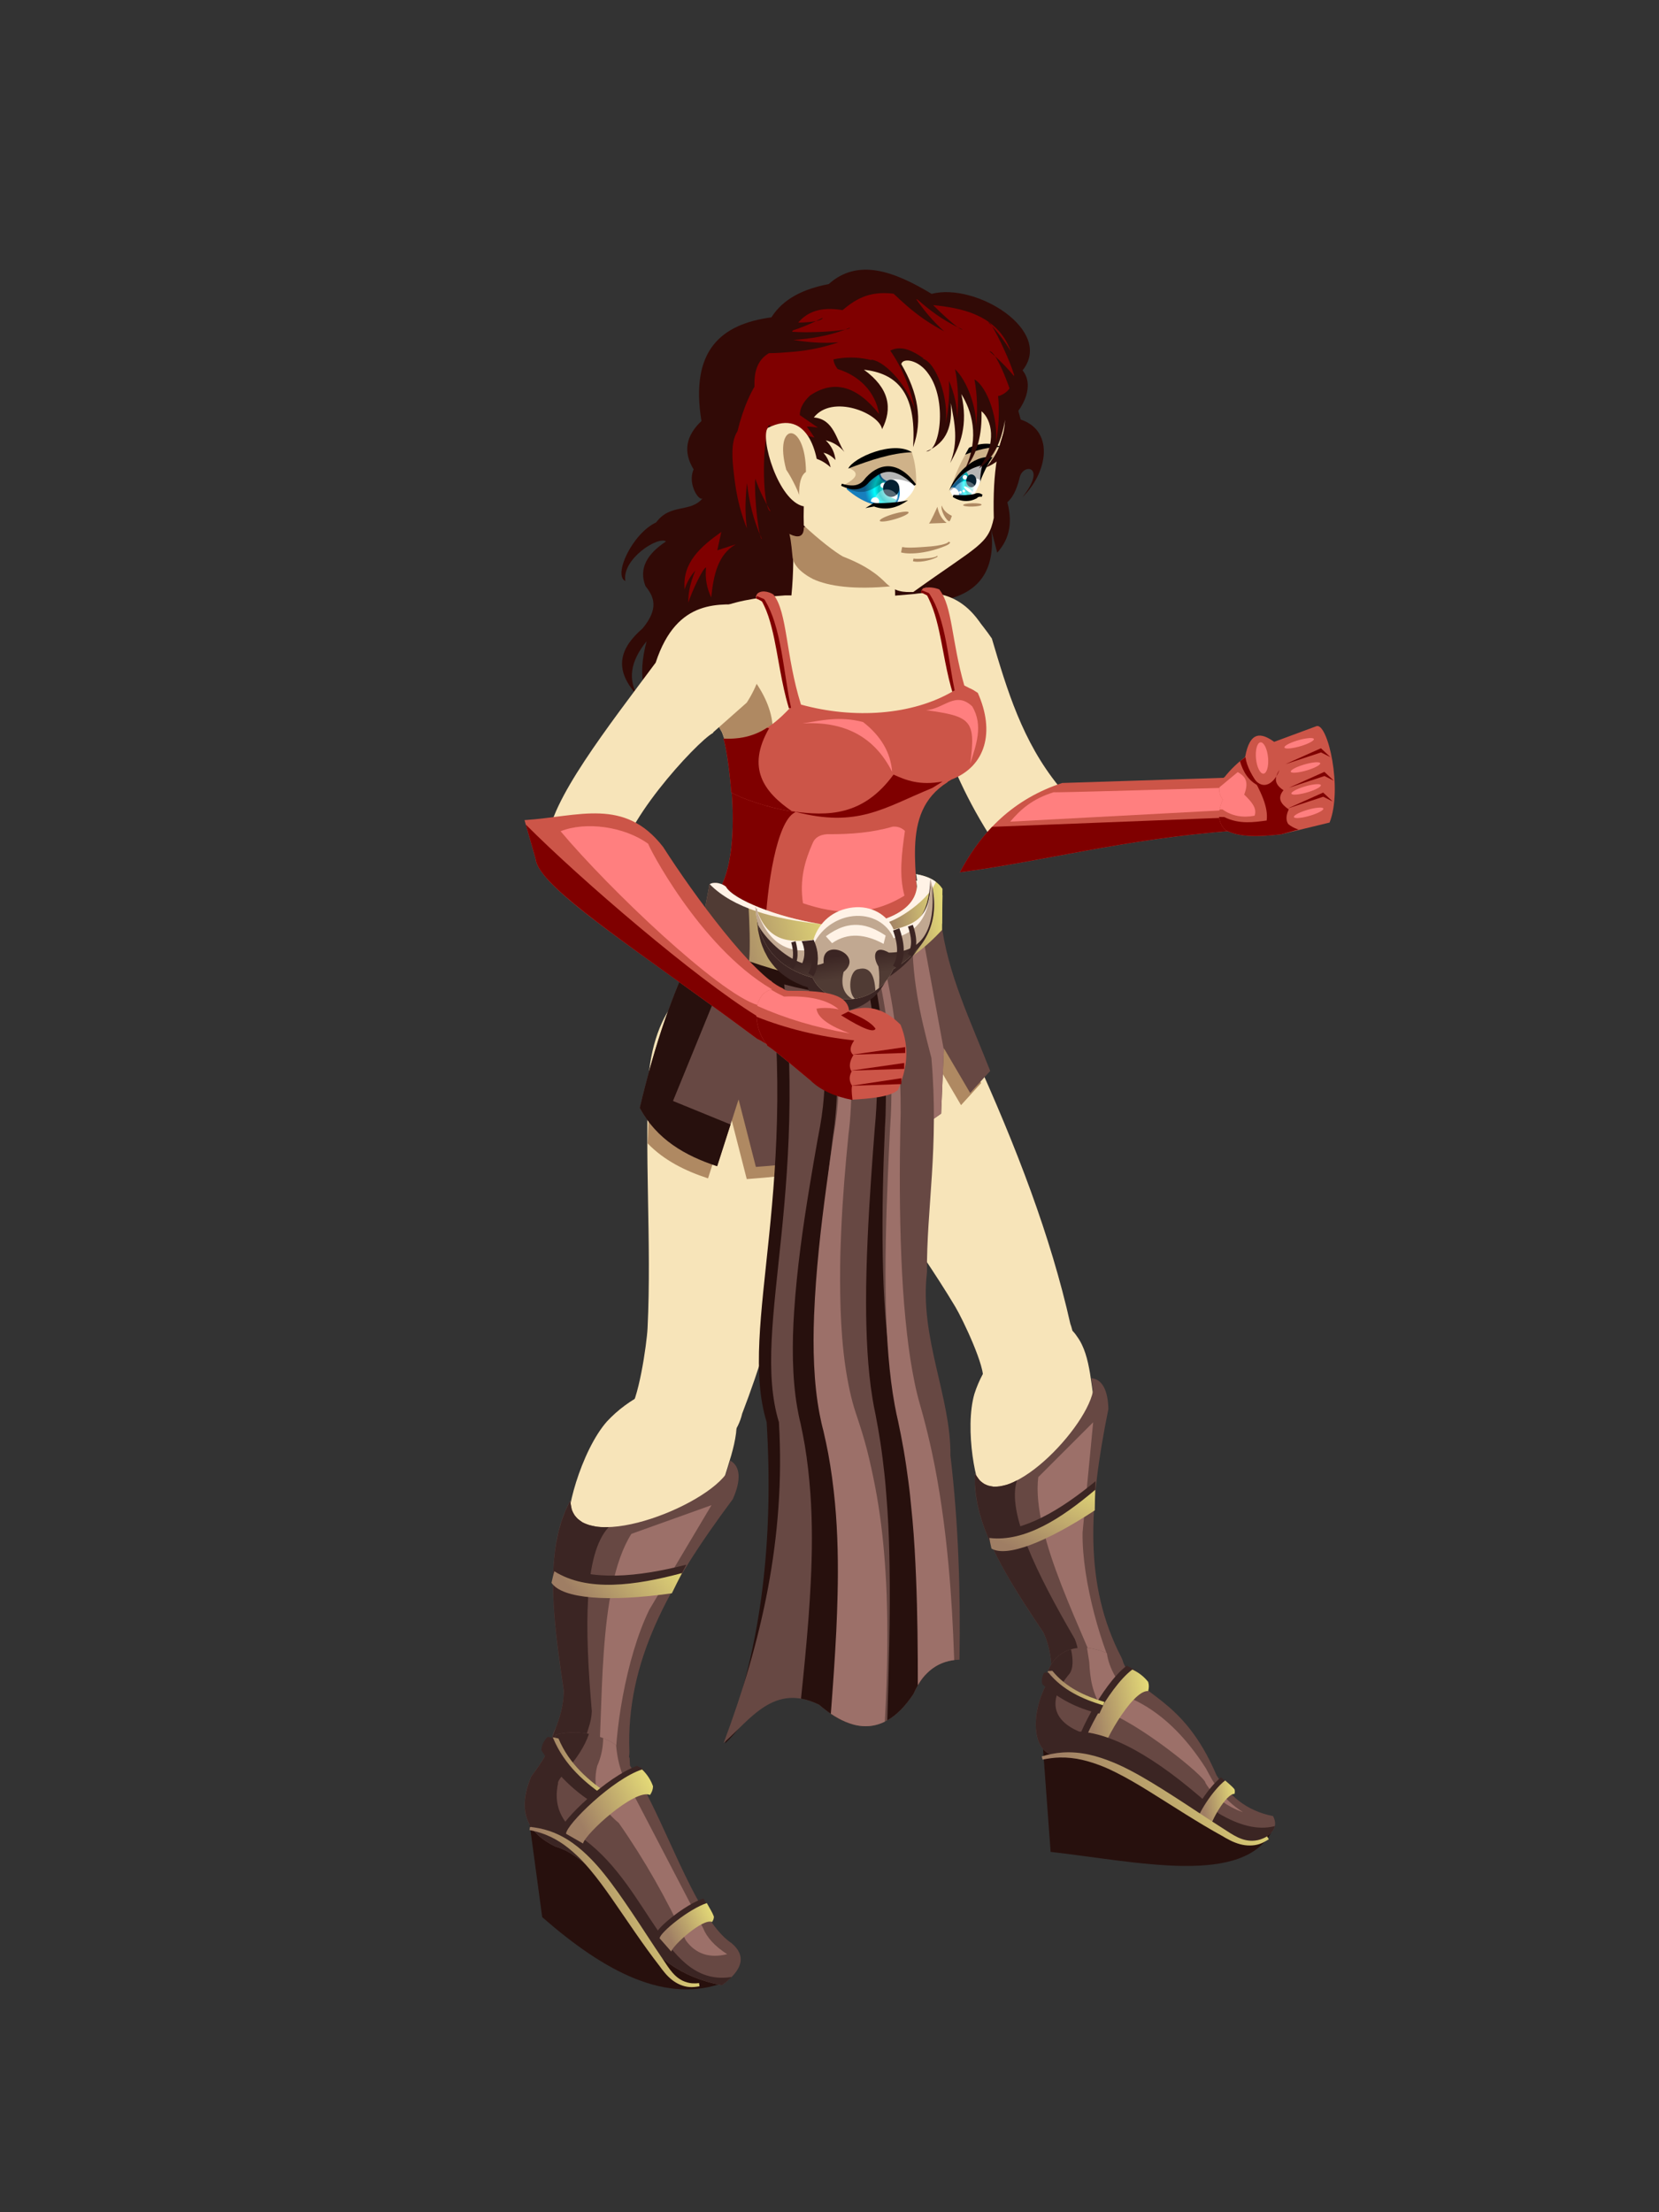 <?xml version="1.0" standalone="no"?>
<!DOCTYPE svg PUBLIC "-//W3C//DTD SVG 1.1//EN" "http://www.w3.org/Graphics/SVG/1.1/DTD/svg11.dtd">
<!--Generator: Xara Xtreme (www.xara.com), SVG filter version: 1.0.0.13-->
<svg stroke-width="0.501" stroke-linejoin="bevel" fill-rule="evenodd" xmlns:xlink="http://www.w3.org/1999/xlink" xmlns="http://www.w3.org/2000/svg" version="1.1" overflow="visible" width="450pt" height="600pt" viewBox="0 0 450 600">
 <rect x="0" y="0" width="450" height="600" fill="#333333" stroke="none"/>
 <defs>
  <marker id="DefaultArrow2" markerUnits="strokeWidth" viewBox="0 0 1 1" markerWidth="1" markerHeight="1" overflow="visible" orient="auto">
   <!-- REF_ARROW_STRAIGHT (-2) -->
   <g transform="scale(0.009)">
    <!-- 1/108 -->
    <path d="M -9 54 L -9 -54 L 117 0 z"/>
   </g>
  </marker>
  <marker id="DefaultArrow3" markerUnits="strokeWidth" viewBox="0 0 1 1" markerWidth="1" markerHeight="1" overflow="visible" orient="auto">
   <!-- REF_ARROW_ANGLED -->
   <g transform="scale(0.009)">
    <path d="M -27 54 L -9 0 L -27 -54 L 135 0 z"/>
   </g>
  </marker>
  <marker id="DefaultArrow4" markerUnits="strokeWidth" viewBox="0 0 1 1" markerWidth="1" markerHeight="1" overflow="visible" orient="auto">
   <!-- REF_ARROW_ROUNDED -->
   <g transform="scale(0.009)">
    <path d="M -9,0 L -9,-45 C -9,-51.708 2.808,-56.580 9,-54 L 117,-9 C 120.916,-7.369 126.000,-4.242 126,0 C 126,4.242 120.916,7.369 117,9 L 9,54 C 2.808,56.580 -9,51.708 -9,45 z"/>
   </g>
  </marker>
  <marker id="DefaultArrow5" markerUnits="strokeWidth" viewBox="0 0 1 1" markerWidth="1" markerHeight="1" overflow="visible" orient="auto">
   <!-- REF_ARROW_SPOT -->
   <g transform="scale(0.009)">
    <path d="M -54, 0 C -54,29.807 -29.807,54 0,54 C 29.807,54 54,29.807 54,0 C 54,-29.807 29.807,-54 0,-54 C -29.807,-54 -54,-29.807 -54,0 z"/>
   </g>
  </marker>
  <marker id="DefaultArrow6" markerUnits="strokeWidth" viewBox="0 0 1 1" markerWidth="1" markerHeight="1" overflow="visible" orient="auto">
   <!-- REF_ARROW_DIAMOND -->
   <g transform="scale(0.009)">
    <path d="M -63,0 L 0,63 L 63,0 L 0,-63 z"/>
   </g>
  </marker>
  <marker id="DefaultArrow7" markerUnits="strokeWidth" viewBox="0 0 1 1" markerWidth="1" markerHeight="1" overflow="visible" orient="auto">
   <!-- REF_ARROW_FEATHER -->
   <g transform="scale(0.009)">
    <path d="M 18,-54 L 108,-54 L 63,0 L 108,54 L 18, 54 L -36,0 z"/>
   </g>
  </marker>
  <marker id="DefaultArrow8" markerUnits="strokeWidth" viewBox="0 0 1 1" markerWidth="1" markerHeight="1" overflow="visible" orient="auto">
   <!-- REF_ARROW_FEATHER2 -->
   <g transform="scale(0.009)">
    <path d="M -36,0 L 18,-54 L 54,-54 L 18,-18 L 27,-18 L 63,-54 L 99,-54 L 63,-18 L 72,-18 L 108,-54 L 144,-54 L 90,0 L 144,54 L 108,54 L 72,18 L 63,18 L 99,54 L 63,54 L 27,18 L 18,18 L 54,54 L 18,54 z"/>
   </g>
  </marker>
  <marker id="DefaultArrow9" markerUnits="strokeWidth" viewBox="0 0 1 1" markerWidth="1" markerHeight="1" overflow="visible" orient="auto">
   <!-- REF_ARROW_HOLLOWDIAMOND -->
   <g transform="scale(0.009)">
    <path d="M 0,45 L -45,0 L 0, -45 L 45, 0 z M 0, 63 L-63, 0 L 0, -63 L 63, 0 z"/>
   </g>
  </marker>
  <filter id="StainedFilter">
   <feBlend mode="multiply" in2="BackgroundImage" in="SourceGraphic" result="blend"/>
   <feComposite in="blend" in2="SourceAlpha" operator="in" result="comp"/>
  </filter>
  <filter id="BleachFilter">
   <feBlend mode="screen" in2="BackgroundImage" in="SourceGraphic" result="blend"/>
   <feComposite in="blend" in2="SourceAlpha" operator="in" result="comp"/>
  </filter>
  <filter id="InvertTransparencyBitmapFilter">
   <feComponentTransfer>
    <feFuncR type="gamma" amplitude="1.055" exponent=".417" offset="-0.055"/>
    <feFuncG type="gamma" amplitude="1.055" exponent=".417" offset="-0.055"/>
    <feFuncB type="gamma" amplitude="1.055" exponent=".417" offset="-0.055"/>
   </feComponentTransfer>
   <feComponentTransfer>
    <feFuncR type="linear" slope="-1" intercept="1"/>
    <feFuncG type="linear" slope="-1" intercept="1"/>
    <feFuncB type="linear" slope="-1" intercept="1"/>
    <feFuncA type="linear" slope="1" intercept="0"/>
   </feComponentTransfer>
   <feComponentTransfer>
    <feFuncR type="gamma" amplitude="1" exponent="2.4" offset="0"/>
    <feFuncG type="gamma" amplitude="1" exponent="2.4" offset="0"/>
    <feFuncB type="gamma" amplitude="1" exponent="2.4" offset="0"/>
   </feComponentTransfer>
  </filter>
  <radialGradient id="RadialGradient" gradientUnits="userSpaceOnUse" cx="0" cy="0" r="4.024" gradientTransform="translate(264.075 468.247) rotate(-164.285) skewX(10.083) scale(1 1.606)">
   <stop offset="0" stop-color="#ffffff"/>
   <stop offset="0.517" stop-color="#00bfbf"/>
   <stop offset="0.673" stop-color="#00ffff"/>
   <stop offset="1" stop-color="#177fbd"/>
  </radialGradient>
  <radialGradient id="RadialGradient_1" gradientUnits="userSpaceOnUse" cx="242.47" cy="467.288" r="7.847">
   <stop offset="0" stop-color="#ffffff"/>
   <stop offset="0.517" stop-color="#00bfbf"/>
   <stop offset="0.673" stop-color="#00ffff"/>
   <stop offset="1" stop-color="#177fbd"/>
  </radialGradient>
  <linearGradient id="LinearGradient" gradientUnits="userSpaceOnUse" x1="0" y1="0" x2="46.455" y2="0" gradientTransform="translate(309.367 213.49) rotate(-130.186) skewX(-15.655)">
   <stop offset="0" stop-color="#ffffff"/>
   <stop offset="0.208" stop-color="#fffe7f"/>
   <stop offset="1" stop-color="#9f7e64"/>
  </linearGradient>
  <linearGradient id="LinearGradient_1" gradientUnits="userSpaceOnUse" x1="0" y1="0" x2="35.504" y2="0" gradientTransform="translate(323.199 148.291) rotate(-136.558) skewX(35.277)">
   <stop offset="0" stop-color="#ffffff"/>
   <stop offset="0.208" stop-color="#fffe7f"/>
   <stop offset="1" stop-color="#9f7e64"/>
  </linearGradient>
  <linearGradient id="LinearGradient_2" gradientUnits="userSpaceOnUse" x1="0" y1="0" x2="19.347" y2="0" gradientTransform="translate(341.336 117.692) rotate(-137.384) skewX(34.214)">
   <stop offset="0" stop-color="#ffffff"/>
   <stop offset="0.208" stop-color="#fffe7f"/>
   <stop offset="1" stop-color="#9f7e64"/>
  </linearGradient>
  <linearGradient id="LinearGradient_3" gradientUnits="userSpaceOnUse" x1="0" y1="0" x2="90.208" y2="0" gradientTransform="translate(383.027 125.892) rotate(-163.583) skewX(-8.341)">
   <stop offset="0" stop-color="#ffffff"/>
   <stop offset="0.208" stop-color="#fffe7f"/>
   <stop offset="1" stop-color="#9f7e64"/>
  </linearGradient>
  <linearGradient id="LinearGradient_4" gradientUnits="userSpaceOnUse" x1="0" y1="0" x2="24.623" y2="0" gradientTransform="translate(309.555 147.327) rotate(-154.342) skewX(9.864)">
   <stop offset="0" stop-color="#ffffff"/>
   <stop offset="0.208" stop-color="#fffe7f"/>
   <stop offset="1" stop-color="#9f7e64"/>
  </linearGradient>
  <linearGradient id="LinearGradient_5" gradientUnits="userSpaceOnUse" x1="0" y1="0" x2="50.952" y2="0" gradientTransform="translate(205.383 184.999) rotate(-155.457) skewX(-15.655)">
   <stop offset="0" stop-color="#ffffff"/>
   <stop offset="0.208" stop-color="#fffe7f"/>
   <stop offset="1" stop-color="#9f7e64"/>
  </linearGradient>
  <linearGradient id="LinearGradient_6" gradientUnits="userSpaceOnUse" x1="0" y1="0" x2="28.833" y2="0" gradientTransform="translate(170.955 133.771) rotate(-123.962) skewX(37.411)">
   <stop offset="0" stop-color="#ffffff"/>
   <stop offset="0.208" stop-color="#fffe7f"/>
   <stop offset="1" stop-color="#9f7e64"/>
  </linearGradient>
  <linearGradient id="LinearGradient_7" gradientUnits="userSpaceOnUse" x1="0" y1="0" x2="39.714" y2="0" gradientTransform="translate(191.893 124.281) rotate(-144.004) skewX(8.881)">
   <stop offset="0" stop-color="#ffffff"/>
   <stop offset="0.208" stop-color="#fffe7f"/>
   <stop offset="1" stop-color="#9f7e64"/>
  </linearGradient>
  <linearGradient id="LinearGradient_8" gradientUnits="userSpaceOnUse" x1="0" y1="0" x2="24.563" y2="0" gradientTransform="translate(202.442 86.426) rotate(-142.017) skewX(12.173)">
   <stop offset="0" stop-color="#ffffff"/>
   <stop offset="0.208" stop-color="#fffe7f"/>
   <stop offset="1" stop-color="#9f7e64"/>
  </linearGradient>
  <linearGradient id="LinearGradient_9" gradientUnits="userSpaceOnUse" x1="0" y1="0" x2="73.553" y2="0" gradientTransform="translate(202.754 118.276) rotate(-124.512) skewX(36.715)">
   <stop offset="0" stop-color="#ffffff"/>
   <stop offset="0.208" stop-color="#fffe7f"/>
   <stop offset="1" stop-color="#9f7e64"/>
  </linearGradient>
  <linearGradient id="LinearGradient_10" gradientUnits="userSpaceOnUse" x1="0" y1="0" x2="35.916" y2="0" gradientTransform="translate(266.671 364.088) rotate(-133.125) skewX(39.623)">
   <stop offset="0" stop-color="#ffffff"/>
   <stop offset="0.208" stop-color="#fffe7f"/>
   <stop offset="1" stop-color="#9f7e64"/>
  </linearGradient>
  <linearGradient id="LinearGradient_11" gradientUnits="userSpaceOnUse" x1="0" y1="0" x2="35.916" y2="0" gradientTransform="translate(266.671 364.088) rotate(-133.125) skewX(39.623)">
   <stop offset="0" stop-color="#ffffff"/>
   <stop offset="0.208" stop-color="#fffe7f"/>
   <stop offset="1" stop-color="#9f7e64"/>
  </linearGradient>
  <linearGradient id="LinearGradient_12" gradientUnits="userSpaceOnUse" x1="0" y1="0" x2="56.433" y2="0" gradientTransform="translate(247.46 361.754) rotate(-151.788) skewX(13.998)">
   <stop offset="0" stop-color="#ffffff"/>
   <stop offset="0.208" stop-color="#fffe7f"/>
   <stop offset="1" stop-color="#9f7e64"/>
  </linearGradient>
  <linearGradient id="LinearGradient_13" gradientUnits="userSpaceOnUse" x1="0" y1="0" x2="0.938" y2="-6.211" gradientTransform="translate(231.946 341.524)">
   <stop offset="0" stop-color="#3b2523"/>
   <stop offset="1" stop-color="#503b34"/>
  </linearGradient>
 </defs>
 <g id="Document" fill="none" stroke="black" font-family="Times New Roman" font-size="16" transform="scale(1 -1)">
  <g id="Spread" transform="translate(0 -600)">
   <g id="голова 2 чать">
    <g id="Group" stroke="none">
     <path d="M 274.614,486.734 C 277.501,489.49 280.686,495.413 277.372,499.551 C 285.941,510.291 264.81,523.424 252.698,520.301 C 242.498,526.452 232.732,530.053 224.791,522.954 C 218.092,521.659 212.514,519.095 209.238,513.93 C 195.729,512.11 187.122,505.134 190.263,485.804 C 186.088,481.864 185.196,477.516 188.142,472.693 C 186.34,468.66 189.822,463.609 190.668,464.944 C 187.318,460.8 181.851,463.573 177.991,458.322 C 171.499,455.295 166.246,443.975 169.626,442.403 C 168.602,448.326 178.496,454.682 180.654,453.146 C 175.457,449.735 173.228,445.766 175.083,441.03 C 177.383,438.189 178.801,435.01 174.313,429.57 C 168.475,424.491 166.002,418.778 172.953,411.293 C 170.448,415.568 170.769,420.399 175.387,426.078 C 172.857,416.443 174.121,409.554 181.116,406.813 C 178.112,415.766 180.939,420.216 191.687,420.739 C 199.395,421.638 200.852,426.029 201.348,432.407 C 201.54,423.59 200.102,415.431 191.818,410.036 C 186.682,406.611 184.141,402.49 186.283,397.11 C 185.56,401.458 189.133,404.998 195.216,408.065 C 204.692,410.954 209.124,417.392 211.397,425.345 C 212.115,415.462 207.34,408.833 199.005,404.313 C 210.491,405.963 215.162,412.605 217.24,421.147 C 216.767,411.731 212.639,404.479 203.122,400.422 C 214.903,403.344 221.42,411.223 223.527,423.254 C 225.319,428.487 227.666,433.316 238.651,431.84 C 245.464,429.93 250.056,432.14 251.1,440.929 C 254.184,438.406 251.299,431.682 247.537,428.437 C 251.1,429.819 254.425,432.046 256.849,437.423 C 265.952,439.594 270.052,445.812 268.886,456.289 L 270.492,450.098 C 273.336,453.304 274.914,457.401 273.239,463.783 C 274.562,464.913 275.714,466.919 276.568,470.431 C 277.451,474.51 284.164,473.715 277.298,465.098 C 284.946,472.607 286.09,484.97 274.614,486.734 Z" stroke-linejoin="miter" fill="#310a06" marker-start="none" marker-end="none"/>
     <path d="M 195.65,455.725 C 189.995,451.709 185.021,447.35 185.713,440.162 C 186.343,442.179 187.336,443.834 188.587,445.235 C 187.424,442.345 186.615,439.454 186.712,436.564 C 187.734,439.806 190.858,446.291 191.517,446.056 C 191.225,443.209 191.674,440.509 192.923,437.97 C 193.545,444.007 194.716,449.626 199.602,452.384 L 194.563,450.743 L 195.65,455.725 Z" fill="#7f0000" stroke-width="0.5" marker-start="none" marker-end="none" stroke-miterlimit="79.84"/>
    </g>
   </g>
   <g id="шея">
    <g id="Group_1" stroke="none" stroke-width="0.5" stroke-miterlimit="79.84">
     <path d="M 214.23,455.738 C 216.12,454.529 214.875,431.018 212.906,431.55 L 241.607,430.613 C 244.778,438.84 241.232,457.162 235.647,457.8 C 228.509,458.861 221.369,458.126 214.23,455.738 Z" fill="#f7e4b9" marker-start="none" marker-end="none"/>
     <path d="M 214.976,448.92 C 214.581,453.297 214.32,454.528 213.981,455.785 C 236.05,462.881 243.595,456.161 242.306,441.041 C 231.507,439.972 224.734,441.028 220.563,442.933 C 216.922,444.807 215.188,446.977 214.976,448.92 Z" fill="#af8962" marker-start="none" marker-end="none"/>
    </g>
   </g>
   <g id="рука дальная 1 часть">
    <path d="M 269.483,371.779 C 262.511,382.429 257.737,393.078 254.334,403.729 C 244.147,422.234 243.565,434.274 253.884,438.979 C 258.097,438.444 262.786,435.909 269.034,426.829 C 273.16,412.887 277.297,398.948 287.184,386.779 C 298.281,369.904 285.502,365.564 269.483,371.779 Z" stroke="none" fill="#f7e4b9" stroke-width="0.5" marker-start="none" marker-end="none" stroke-miterlimit="79.84"/>
   </g>
   <g id="рука дальная 2 часть">
    <g id="Group_2" stroke="none" stroke-width="0.5" stroke-miterlimit="79.84">
     <path d="M 288.112,387.638 L 333.37,389.08 C 340.776,387.936 340.173,377.921 334.646,374.675 C 305.912,372.653 281.61,366.12 260.362,363.423 C 266.337,374.673 274.99,383.327 288.112,387.638 Z" fill="#cc5548" marker-start="none" marker-end="none"/>
     <path d="M 269.101,375.743 L 332.631,378.237 C 338.858,382.037 338.737,377.427 334.646,374.675 C 305.912,372.653 281.61,366.12 260.362,363.423 C 262.792,367.999 265.664,372.143 269.101,375.743 Z" fill="#7f0000" marker-start="none" marker-end="none"/>
     <path d="M 285.824,385.135 C 285.824,384.986 316.755,385.883 332.274,386.334 C 338.313,386.506 338.35,381.277 332.654,380.276 L 274.022,377.154 C 276.71,380.312 279.875,383.281 285.824,385.135 Z" fill="#ff7f7f" marker-start="none" marker-end="none"/>
    </g>
   </g>
   <g id="рака даьная 3 часть">
    <g id="Group_3" stroke="none" stroke-width="0.5" stroke-miterlimit="79.84">
     <path d="M 332.594,374.756 C 332.555,374.755 332.516,374.754 332.477,374.754 C 329.884,377.318 330.487,380.197 331.657,383.131 C 330.18,385.252 330.594,387.261 332.049,389.209 L 332.134,389.207 C 333.854,391.385 335.748,393.146 337.74,394.672 C 339.005,401.732 342.044,401.375 345.612,398.794 L 357.133,403.065 C 360.211,403.868 364.24,385.993 360.643,376.907 L 347.423,373.703 C 341.643,373.055 336.299,372.861 332.594,374.756 Z" fill="#cc5548" marker-start="none" marker-end="none"/>
     <path d="M 332.594,374.756 C 332.555,374.755 332.516,374.754 332.477,374.754 C 331.297,375.921 330.778,377.154 330.675,378.428 L 332.074,378.401 C 336.16,376.338 340.29,377.027 343.577,377.456 C 344.091,381.162 341.874,385.518 339.378,389.943 C 341.809,385.658 344.577,386.854 346.202,389.429 C 346.342,389.952 346.618,390.531 347.056,391.181 C 346.83,390.562 346.541,389.965 346.202,389.429 C 345.736,387.699 346.742,386.598 348.142,385.67 C 346.314,383.466 347.516,381.879 349.571,380.47 C 348.764,378.754 348.795,377.405 349.453,376.474 C 350.106,375.935 350.936,375.463 351.938,375.111 C 352.089,375.083 352.245,375.06 352.407,375.044 L 352.041,375.073 C 352.1,375.053 352.159,375.033 352.221,375.016 L 347.423,373.703 C 341.643,373.055 336.299,372.861 332.594,374.756 Z" fill="#7f0000" marker-start="none" marker-end="none"/>
     <path d="M 349.259,380.721 L 358.905,385.038 L 361.486,382.631 L 358.932,383.909 L 349.259,380.721 Z" fill="#7f0000" marker-start="none" marker-end="none"/>
     <path d="M 349.589,386.338 L 359.235,390.654 L 361.817,388.248 L 359.263,389.524 L 349.589,386.338 Z" fill="#7f0000" marker-start="none" marker-end="none"/>
     <path d="M 348.651,392.734 L 358.296,397.051 L 360.878,394.645 L 358.324,395.923 L 348.651,392.734 Z" fill="#7f0000" marker-start="none" marker-end="none"/>
     <path d="M 336.33,393.53 L 337.823,394.644 C 338.186,392.069 339.673,389.427 341.642,386.757 C 338.624,388.133 337.223,390.651 336.33,393.53 Z" fill="#7f0000" marker-start="none" marker-end="none"/>
     <path d="M 340.685,394.262 C 340.459,396.606 341.009,398.579 341.909,398.666 C 342.81,398.752 343.726,396.919 343.952,394.576 C 344.178,392.233 343.628,390.26 342.727,390.172 C 341.826,390.086 340.911,391.919 340.685,394.262 Z" fill="#ff7f7f" marker-start="none" marker-end="none"/>
     <path d="M 350.326,384.681 C 350.012,385.082 351.531,385.954 353.717,386.627 C 355.902,387.3 357.934,387.52 358.248,387.119 C 358.562,386.718 357.043,385.845 354.856,385.173 C 352.671,384.5 350.64,384.28 350.326,384.681 Z" fill="#ff7f7f" marker-start="none" marker-end="none"/>
     <path d="M 350.15,390.627 C 349.836,391.028 351.354,391.901 353.541,392.574 C 355.726,393.246 357.757,393.467 358.071,393.065 C 358.385,392.664 356.867,391.792 354.68,391.119 C 352.495,390.446 350.464,390.226 350.15,390.627 Z" fill="#ff7f7f" marker-start="none" marker-end="none"/>
     <path d="M 348.432,397.19 C 348.118,397.591 349.637,398.463 351.823,399.136 C 354.008,399.809 356.04,400.029 356.354,399.628 C 356.668,399.226 355.149,398.354 352.963,397.681 C 350.777,397.009 348.746,396.788 348.432,397.19 Z" fill="#ff7f7f" marker-start="none" marker-end="none"/>
     <path d="M 351.004,378.33 C 350.69,378.731 352.209,379.603 354.395,380.276 C 356.58,380.949 358.612,381.169 358.926,380.768 C 359.24,380.367 357.721,379.495 355.535,378.822 C 353.349,378.149 351.318,377.929 351.004,378.33 Z" fill="#ff7f7f" marker-start="none" marker-end="none"/>
     <path d="M 331.6,380.458 L 330.817,380.462 C 330.994,381.341 331.298,382.234 331.657,383.131 C 330.845,384.295 330.605,385.426 330.794,386.532 C 330.81,386.532 330.827,386.531 330.845,386.531 L 335.742,390.6 C 337.446,389.559 338.983,388.372 337.486,384.487 C 339.342,382.676 341.069,380.852 340.305,378.761 C 337.19,378.174 334.26,378.597 331.6,380.458 Z" fill="#ff7f7f" marker-start="none" marker-end="none"/>
    </g>
   </g>
   <g id="животик">
    <g id="Group_4" stroke="none" stroke-width="0.5" stroke-miterlimit="79.84">
     <path d="M 216.259,342.504 L 195.447,351.758 L 194.904,358.369 C 198.811,364.561 199.138,375.849 198.486,385.083 C 199.872,402.243 261.967,407.862 256.993,387.838 C 243.688,379.433 249.503,362.836 249.139,347.797 C 241.032,342.848 227.888,340.721 216.259,342.504 Z" fill="#cc5548" marker-start="none" marker-end="none"/>
     <path d="M 207.472,346.41 L 195.447,351.758 L 194.904,358.369 C 197.834,363.013 198.75,370.523 198.75,377.884 C 198.75,380.337 198.649,382.774 198.486,385.083 C 199.106,392.76 211.877,398.127 225.357,399.921 C 228.145,395.37 226.606,388.078 215.507,379.6 C 210.759,377.015 207.985,360.26 207.472,346.41 Z" fill="#7f0000" marker-start="none" marker-end="none"/>
     <path d="M 217.804,355.021 C 216.83,361.501 218.322,366.579 220.429,371.312 C 221,372.783 222.312,373.625 224.461,373.755 C 230.534,373.695 236.488,374.149 242.161,375.799 C 243.261,375.871 244.361,375.652 245.461,374.649 C 244.593,368.595 243.82,362.562 245.334,357.087 C 235.977,351.339 226.846,351.952 217.804,355.021 Z" fill="#ff7f7f" marker-start="none" marker-end="none"/>
    </g>
   </g>
   <g id="сиськи">
    <g id="Group_5" stroke="none" stroke-width="0.5" stroke-miterlimit="79.84">
     <path d="M 198.879,392.822 L 195.881,401.305 C 184.17,421.972 178.791,436.302 212.943,438.515 L 242.363,438.417 L 248.006,438.9 C 257.682,440.385 264.03,435.649 268.256,426.947 C 270.417,409.537 260.024,403.869 246.318,401.305 L 216.318,403.619 L 198.879,392.822 Z" fill="#f7e4b9" marker-start="none" marker-end="none"/>
     <path d="M 202.751,395.219 L 197.544,396.597 L 195.881,401.305 C 195.875,401.314 195.87,401.323 195.865,401.333 L 195.823,401.488 C 195.769,401.555 195.715,401.623 195.662,401.691 C 189.303,412.947 184.898,422.3 187.876,428.801 C 189.629,428.234 191.628,427.228 193.689,425.881 C 201.283,420.913 209.698,411.297 209.604,401.863 L 204.839,396.512 L 202.751,395.219 Z" fill="#af8962" marker-start="none" marker-end="none"/>
     <path d="M 215.692,379.831 C 208.937,380.604 200.546,383.673 198.342,385.083 C 197.815,392.553 196.648,398.68 196.219,399.681 C 204.293,399.259 209.071,402.505 214.137,407.833 C 211.042,417.078 212.154,427.891 206.25,437.504 C 204.721,437.242 204.831,438.204 205.461,439.024 C 206.953,440.261 209.317,439.128 209.811,438.716 C 213.627,433.904 213.07,422.256 217.264,408.902 C 231.625,404.929 247.485,406.016 258.557,412.552 C 256.068,421.266 256.673,430.085 251.204,439.092 C 251.081,439.294 250.053,439.014 249.924,439.216 C 249.535,439.56 250.331,440.353 250.41,440.46 C 251.86,440.872 253.31,440.682 254.76,440.152 C 258.374,435.595 258.045,426.388 261.559,414.085 C 264.016,412.758 263.055,413.523 265.229,412.071 C 269.945,401.527 267.388,392.17 258.115,388.581 C 257.674,388.341 257.253,388.093 256.849,387.838 C 240.79,381.901 234.221,375.021 215.692,379.831 Z" fill="#cc5548" marker-start="none" marker-end="none"/>
     <path d="M 198.342,385.083 C 197.815,392.553 196.648,398.68 196.219,399.681 C 201.122,399.424 204.81,400.521 208.085,402.615 L 208.613,402.475 C 202.433,391.715 207.132,385.229 214.866,379.935 C 208.269,380.849 200.457,383.73 198.342,385.083 Z" fill="#7f0000" marker-start="none" marker-end="none"/>
     <path d="M 213.224,410.641 C 212.412,413.798 211.809,417.052 211.221,420.322 C 210.45,424.599 209.719,428.924 208.405,432.895 C 208.054,433.954 207.644,434.957 207.197,435.952 L 206.796,436.822 L 206.775,436.83 C 206.633,436.897 206.484,437.003 206.361,437.07 C 205.931,437.296 205.5,437.523 205.074,437.753 L 205.32,438.331 C 205.732,438.153 206.147,437.977 206.56,437.802 C 206.791,437.704 207.11,437.634 207.299,437.452 C 207.401,437.352 207.459,437.252 207.529,437.135 C 208.601,435.322 209.415,433.377 210.062,431.335 C 211.702,426.156 212.437,420.462 213.34,414.865 C 213.712,412.556 214.059,410.264 214.584,408.044 L 213.998,407.877 C 213.737,408.799 213.464,409.706 213.224,410.641 Z" fill="#7f0000" marker-start="none" marker-end="none"/>
     <path d="M 257.917,413.768 C 257.105,416.749 256.502,419.822 255.914,422.91 C 255.143,426.949 254.412,431.033 253.098,434.783 C 252.747,435.783 252.337,436.73 251.89,437.67 L 251.489,438.491 L 251.468,438.499 C 251.326,438.562 251.177,438.662 251.054,438.725 C 250.624,438.939 250.193,439.153 249.767,439.37 L 250.013,439.916 C 250.425,439.748 250.84,439.582 251.253,439.417 C 251.484,439.324 251.803,439.258 251.992,439.086 C 252.094,438.992 252.152,438.897 252.222,438.787 C 253.294,437.075 254.108,435.238 254.755,433.31 C 256.395,428.419 257.13,423.042 258.033,417.757 C 258.32,416.074 258.593,414.399 258.944,412.759 L 258.311,412.411 C 258.175,412.86 258.041,413.31 257.917,413.768 Z" fill="#7f0000" marker-start="none" marker-end="none"/>
     <path d="M 215.692,379.831 C 215.175,379.89 214.649,379.962 214.952,379.932 L 214.8,379.975 C 224.575,378.573 234.166,378.671 242.363,389.912 C 245.85,388.337 249.482,386.906 255.675,388.037 C 254.726,387.418 253.785,386.83 252.854,386.273 C 239.554,380.79 232.606,375.44 215.692,379.831 Z" fill="#7f0000" marker-start="none" marker-end="none"/>
     <path d="M 241.988,390.662 C 237.133,400.339 228.864,404.446 217.613,403.787 C 222.774,404.589 227.71,405.842 234.113,404.162 C 238.948,400.397 241.588,395.902 241.988,390.662 Z" fill="#ff7f7f" marker-start="none" marker-end="none"/>
     <path d="M 251.149,407.393 C 256.046,407.656 259.124,412.731 263.712,408.424 C 266.843,403.157 264.685,397.794 263.149,392.768 C 264.813,404.8 263.268,405.712 251.149,407.393 Z" fill="#ff7f7f" marker-start="none" marker-end="none"/>
    </g>
   </g>
   <g id="голова 1 часть">
    <g id="Group_6" stroke="none">
     <path d="M 273.993,486.548 C 270.73,480.729 269.218,471.969 269.563,459.536 C 268.08,452.273 265.488,452.173 247.724,439.434 C 245.229,439.402 242.745,439.296 239.887,442.273 C 236.545,445.574 232.659,447.48 228.646,449.057 C 224.331,451.447 210.945,462.794 209.54,468.174 C 215.255,485.306 226.021,498.022 238.259,509.448 C 240.194,508.767 244.064,507.406 245.591,505.992 C 247.119,504.581 264.065,503.037 264.523,499.896 C 264.982,496.754 270.988,489.948 273.993,486.548 Z" stroke-width="0.5" fill="#f7e4b9" marker-start="none" marker-end="none" stroke-miterlimit="79.84"/>
     <path d="M 257.805,467.132 C 258.843,470.607 260.278,474.082 262.305,477.556 L 270.78,479.132 L 268.98,475.006 C 264.286,473.835 260.529,471.259 257.805,467.132 Z" stroke-opacity="0.553" fill="#af8962" stroke-width="0.5" marker-start="none" marker-end="none" stroke-miterlimit="79.84" fill-opacity="0.553"/>
     <path d="M 263.539,465.427 C 265.729,467.476 267.12,472.172 266.134,474.542 C 265.898,475.109 264.857,473.195 264.424,473.784 C 261.419,472.156 258.66,470.349 257.694,467.248 C 257.578,466.689 258.491,465.376 258.588,465.386 L 262.341,465.743 L 263.539,465.427 Z" stroke-width="0.5" fill="#ffffff" marker-start="none" marker-end="none" stroke-miterlimit="79.84"/>
     <path d="M 257.466,466.895 C 258.915,471.114 263.793,476.716 269.195,475.997 C 267.484,473.587 265.529,468.91 265.865,469.024 C 265.842,470.517 265.99,472.087 266.436,473.789 C 263.061,473.148 260.02,471.079 257.466,466.895 Z" stroke-width="0.5" fill="#000000" marker-start="none" marker-end="none" stroke-miterlimit="79.84"/>
     <path d="M 262.166,471.992 C 262.632,470.904 263.465,470.174 264.757,469.896 C 264.442,468.341 264.045,466.8 263.123,465.368 C 261.75,464.437 260.252,464.547 258.66,465.451 C 262.02,465.17 258.894,468.862 257.741,467.526 C 259.073,469.071 260.263,470.67 262.166,471.992 Z" stroke-width="0.5" marker-start="none" marker-end="none" stroke-miterlimit="79.84" fill="url(#RadialGradient)"/>
     <path d="M 257.724,466.824 C 260.295,468.985 262.808,471.545 265.943,469.764 L 266.904,474.024 L 265.644,473.904 C 261.335,472.302 258.558,470.004 257.724,466.824 Z" fill="#000000" stroke-opacity="0.29" stroke-width="0.5" marker-start="none" marker-end="none" stroke-miterlimit="79.84" fill-opacity="0.29"/>
     <path d="M 260.66,466.156 C 260.839,466.234 260.921,466.447 260.842,466.627 C 260.762,466.807 260.55,466.888 260.371,466.808 C 260.191,466.729 260.109,466.518 260.187,466.338 C 260.268,466.158 260.48,466.076 260.66,466.156 Z M 261.571,466.491 C 261.751,466.571 261.833,466.782 261.754,466.962 C 261.674,467.142 261.463,467.223 261.282,467.144 C 261.102,467.065 261.02,466.853 261.1,466.673 C 261.179,466.492 261.391,466.41 261.571,466.491 Z M 263.74,466.362 C 263.875,466.542 263.487,467.064 262.873,467.525 C 262.26,467.986 261.651,468.213 261.516,468.032 C 261.379,467.851 261.768,467.329 262.38,466.869 C 262.995,466.406 263.605,466.181 263.74,466.362 Z M 261.991,469.977 C 262.305,470.116 262.446,470.481 262.307,470.794 C 262.169,471.107 261.803,471.249 261.489,471.111 C 261.177,470.972 261.036,470.606 261.174,470.294 C 261.313,469.981 261.679,469.838 261.991,469.977 Z" stroke-width="0.5" fill="#ffffff" marker-start="none" marker-end="none" stroke-miterlimit="79.84"/>
     <path d="M 271.513,478.792 C 268.854,479.969 265.977,479.996 262.814,478.539 L 261.803,476.682 C 265.032,477.987 268.268,478.781 271.513,478.792 Z" stroke-width="0.5" fill="#000000" marker-start="none" marker-end="none" stroke-miterlimit="79.84"/>
     <path d="M 248.505,468.407 C 248.56,471.241 248.425,474.17 247.23,477.631 C 240.873,477.567 235.183,476.077 230.206,473.057 C 233.335,471.837 232.498,470.189 228.331,468.182 L 235.231,466.682 L 246.03,468.407 L 248.505,468.407 Z" stroke-opacity="0.553" fill="#af8962" stroke-width="0.5" marker-start="none" marker-end="none" stroke-miterlimit="79.84" fill-opacity="0.553"/>
     <path d="M 248.121,468.765 C 248.553,466.742 244.662,462.662 241.725,463.34 L 237.115,465.98 C 236.961,467.266 236.65,469.837 236.824,470.082 C 236.998,470.328 238.243,471.932 238.865,472.733 C 243.157,473.067 245.723,471.031 248.121,468.765 Z" stroke-width="0.5" fill="#ffffff" marker-start="none" marker-end="none" stroke-miterlimit="79.84"/>
     <path d="M 238.524,471.727 C 238.682,469.665 240.811,468.959 243.352,468.54 C 244.211,466.515 243.82,464.971 242.961,463.609 C 238.235,462.145 233.921,464.018 229.811,467.519 C 233.515,468.178 236.257,469.732 238.524,471.727 Z" stroke-width="0.5" marker-start="none" marker-end="none" stroke-miterlimit="79.84" fill="url(#RadialGradient_1)"/>
     <path d="M 237.804,462.997 C 238.369,463.247 238.625,463.909 238.375,464.474 C 238.124,465.039 237.463,465.295 236.897,465.045 C 236.33,464.796 236.075,464.133 236.324,463.568 C 236.576,463.002 237.238,462.746 237.804,462.997 Z M 243.447,464.31 L 243.805,465.54 L 241.213,466.62 C 240.523,466.538 240.633,466.051 240.86,465.506 L 243.447,464.31 Z M 239.82,467.718 C 240.179,467.877 240.341,468.299 240.183,468.658 C 240.024,469.017 239.603,469.179 239.244,469.021 C 238.884,468.863 238.721,468.441 238.881,468.081 C 239.04,467.722 239.46,467.558 239.82,467.718 Z" stroke-width="0.5" fill="#ffffff" marker-start="none" marker-end="none" stroke-miterlimit="79.84"/>
     <path d="M 229.649,467.328 L 229.767,467.765 C 233.42,468.415 236.121,469.945 238.358,471.914 L 238.773,471.745 C 238.914,469.9 240.818,469.211 243.393,468.786 L 243.583,468.637 C 244.479,466.523 244.066,464.892 243.172,463.474 L 243.034,463.37 C 238.189,461.869 233.786,463.804 229.649,467.328 Z M 242.795,463.822 L 243.035,464.238 C 243.603,465.335 243.811,466.559 243.262,468.084 L 243.17,468.318 L 242.385,468.464 C 240.561,468.845 238.955,469.489 238.438,470.921 L 238.344,471.251 L 237.803,470.801 C 235.832,469.256 233.5,468.04 230.547,467.407 L 230.379,467.373 L 229.974,467.708 C 233.799,464.448 237.752,462.652 242.028,463.615 L 242.795,463.822 Z" fill="#177fbd" stroke-width="0.5" fill-rule="evenodd" marker-start="none" marker-end="none" stroke-miterlimit="79.84"/>
     <ellipse rx="2.345" ry="2.211" transform="translate(241.741 467.569) rotate(90)" fill="#052031" stroke-width="0.5" stroke-miterlimit="79.84"/>
     <path d="M 237.178,463.41 C 237.171,463.504 237.169,463.599 237.169,463.695 C 237.169,465.658 238.672,467.253 240.525,467.253 C 241.929,467.252 243.133,466.335 243.632,465.034 C 243.479,464.532 243.246,464.06 242.961,463.609 C 240.966,462.99 239.043,462.967 237.178,463.41 Z" stroke-width="0.5" stroke-opacity="0.325" fill="#ffffff" marker-start="none" marker-end="none" stroke-miterlimit="79.84" fill-opacity="0.325"/>
     <path d="M 240.092,462.082 L 239.476,462.106 L 238.857,462.175 L 238.241,462.288 L 237.627,462.449 L 237.079,462.634 L 234.73,462.192 L 236.951,463.541 L 237.203,463.563 L 237.805,463.539 L 238.385,463.531 L 238.952,463.535 L 239.512,463.548 L 240.065,463.568 L 240.613,463.597 L 241.161,463.632 L 241.711,463.672 L 242.262,463.719 L 242.821,463.772 L 243.384,463.835 L 243.955,463.908 L 244.534,463.988 L 245.118,464.086 L 245.71,464.196 L 246.307,464.323 L 245.798,463.979 L 245.279,463.654 L 244.75,463.351 L 244.208,463.072 L 243.653,462.82 L 243.087,462.604 L 242.507,462.418 L 241.916,462.275 L 241.317,462.168 L 240.709,462.102 L 240.092,462.082 Z" stroke-width="0.5" fill="#000000" fill-rule="evenodd" marker-start="none" marker-end="none" stroke-miterlimit="79.84"/>
     <path d="M 247.357,477.348 C 242.28,480.606 231.497,475.92 230.085,472.922 C 236.018,475.202 241.878,477.141 247.357,477.348 Z" stroke-width="0.5" fill="#000000" marker-start="none" marker-end="none" stroke-miterlimit="79.84"/>
     <path d="M 255.45,462.905 C 255.787,461.914 256.431,460.952 258.182,460.097 C 258.021,459.575 257.713,458.584 257.484,458.615 C 256.694,458.727 255.06,461.55 255.45,462.905 Z" fill="#af8962" stroke-width="0.5" marker-start="none" marker-end="none" stroke-miterlimit="79.84"/>
     <path d="M 246.739,449.894 C 245.943,449.905 245.15,449.975 244.407,450.166 L 244.707,451.634 C 245.86,451.408 247.114,451.467 248.36,451.516 C 249.158,451.546 249.964,451.614 250.774,451.668 C 251.896,451.74 253.041,451.831 254.174,452.01 C 254.931,452.128 255.682,452.284 256.37,452.519 C 256.673,452.622 257.156,452.801 257.29,453.076 L 257.749,452.905 C 257.55,452.392 256.911,452.141 256.407,451.922 C 255.706,451.617 254.975,451.363 254.236,451.125 C 251.872,450.364 249.136,449.858 246.739,449.894 Z" stroke-width="0.5" fill="#af8962" marker-start="none" marker-end="none" stroke-miterlimit="79.84"/>
     <path d="M 248.81,447.637 C 248.409,447.641 248.009,447.678 247.634,447.774 L 247.786,448.515 C 248.367,448.401 249,448.431 249.628,448.455 C 250.031,448.47 250.437,448.504 250.845,448.531 C 251.411,448.568 251.989,448.614 252.561,448.705 C 252.942,448.764 253.319,448.842 253.667,448.96 C 253.821,449.012 254.065,449.104 254.132,449.241 L 254.363,449.154 C 254.263,448.897 253.94,448.77 253.686,448.66 C 253.333,448.505 252.964,448.377 252.592,448.258 C 251.399,447.875 250.018,447.619 248.81,447.637 Z" stroke-width="0.5" fill="#af8962" marker-start="none" marker-end="none" stroke-miterlimit="79.84"/>
     <path d="M 218.036,457.174 C 217.805,464.34 218.355,472.151 220.561,475.809 C 222.018,475.496 223.561,474.813 225.304,473.256 C 224.948,474.924 224.234,476.157 223.368,477.202 C 224.447,476.986 225.535,476.363 226.632,475.228 C 226.401,477.01 225.809,478.79 223.983,480.571 C 225.896,480.102 227.607,479.126 229.03,477.435 C 226.837,480.548 226.254,486.33 220.747,486.773 C 225.751,493.161 238.501,487.961 239.262,483.591 C 242.142,489.253 241.263,494.68 234.34,499.73 C 242.739,498.749 248.737,494.117 247.667,478.712 C 250.396,486.061 248.957,493.584 244.472,501.239 C 244.848,503.064 249.232,502.444 251.853,498.569 C 256.965,491.525 255.058,477.436 251.209,477.552 C 257.101,479.947 258.359,484.841 257.877,490.673 C 258.995,485.369 260.014,480.058 257.719,474.416 C 260.519,479.296 262.662,484.671 260.758,493.113 C 263.42,488.884 265.913,481.567 261.76,472.79 C 265.18,476.882 266.4,482.265 266.227,488.466 C 268.898,486.326 270.69,479.923 265.502,472.926 C 269.075,475.308 271.542,479.552 272.62,486.136 C 272.324,481.574 271.021,477.193 267.449,473.217 C 272.034,475.044 275.204,479.254 276.963,485.845 L 274.336,495.452 C 272.728,497.658 271.312,505.922 269.536,506.851 C 267.757,507.779 252.913,517.236 251.836,517.351 C 250.757,517.468 229.634,515.466 226.841,513.493 C 224.046,511.518 210.195,506.214 209.731,505.054 C 209.265,503.892 215.549,491.717 215.173,491.02 C 214.796,490.325 207.167,476.275 207.172,476.042 C 208.038,470.315 209.769,458.857 210.275,458.044 C 210.78,457.231 218.231,451.128 218.036,457.174 Z" fill="#310a06" stroke-linejoin="miter" marker-start="none" marker-end="none"/>
     <path d="M 264.318,497.102 C 265.092,492.96 265.221,488.606 264.74,484.051 C 265.005,489.567 262.205,496.893 259.064,499.859 C 259.924,495.565 260.086,491.043 259.585,486.301 C 259.741,489.57 258.821,493.474 257.392,496.731 C 257.61,492.932 257.298,489.013 256.478,484.98 C 257.448,491.713 254.049,501.622 250.255,502.742 C 250.227,502.75 250.337,502.766 250.546,502.791 C 246.898,505.348 244.149,506.249 241.475,504.905 C 244.779,500.18 247.011,494.69 248.244,488.483 C 246.654,494.614 240.511,501.822 236.497,502.437 L 236.304,502.344 C 236.118,502.389 235.932,502.432 235.748,502.473 C 235.713,502.47 235.679,502.467 235.644,502.464 C 235.632,502.462 235.641,502.472 235.669,502.49 C 232.172,503.255 229.022,503.157 226.083,502.532 C 226.126,501.661 226.542,500.789 227.193,499.92 C 233.126,498.075 237.433,493.733 238.446,487.712 C 232.389,495.368 226.144,497.088 219.701,492.709 C 217.907,491.024 216.939,489.262 216.942,487.414 L 221.864,484.015 C 220.77,484.172 218.582,484.486 218.934,484.133 C 219.286,483.782 220.38,482.141 220.927,481.321 L 206.513,485.187 C 204.149,493.696 203.22,501.12 208.596,504.216 C 210.745,504.217 213.077,504.409 215.416,504.608 C 219.528,504.987 223.551,505.818 227.466,507.167 C 222.886,506.798 218.968,507.21 215.208,507.8 C 219.861,508.121 224.538,508.844 229.265,510.617 C 226.382,510.061 219.267,509.679 214.851,510.021 C 214.919,510.142 214.986,510.263 215.054,510.381 C 217.375,511.139 219.42,512.002 221.335,512.914 C 220.145,512.675 218.459,512.536 216.518,512.496 C 218.99,515.43 222.599,516.87 228.544,515.892 C 231.693,518.494 235.398,521.216 242.385,520.339 C 243.502,519.267 244.706,518.194 245.916,517.122 C 249.027,514.406 252.403,512.066 256.079,510.16 C 252.873,513.026 250.562,515.943 248.504,518.872 C 248.637,518.828 248.77,518.781 248.904,518.736 C 252.121,515.875 255.632,513.264 259.818,511.237 C 258.281,512.332 255.589,514.747 253.119,517.242 C 260.275,516.518 270.46,514.874 274.163,504.766 C 272.717,507.125 271.056,509.406 269.056,511.568 C 270.678,509.08 273.77,502.516 275.096,498.304 C 275.082,498.205 275.067,498.107 275.049,498.008 C 273.334,500.09 271.627,501.807 269.922,503.358 C 271.099,501.588 272.568,498.283 273.833,494.659 C 273.197,493.747 272.257,493.016 270.849,492.57 L 270.717,492.732 C 271.154,488.561 270.938,484.23 270.103,479.748 C 270.91,486.067 267.84,495.106 264.318,497.102 Z M 258.756,501.531 L 258.671,501.603 C 258.679,501.575 258.686,501.547 258.693,501.52 C 258.714,501.522 258.736,501.526 258.756,501.531 Z M 268.398,504.711 C 268.906,504.272 269.414,503.822 269.922,503.358 C 269.314,504.274 268.783,504.782 268.398,504.711 Z M 230.54,511.121 C 230.114,510.943 229.69,510.775 229.265,510.617 C 230.084,510.774 230.562,510.946 230.54,511.121 Z M 261.061,510.66 C 260.64,510.846 260.226,511.038 259.818,511.237 C 260.498,510.752 260.951,510.523 261.061,510.66 Z M 268.109,512.56 C 268.433,512.231 268.747,511.902 269.056,511.568 C 268.6,512.269 268.26,512.645 268.109,512.56 Z M 223.164,513.817 C 222.565,513.512 221.957,513.212 221.335,512.914 C 222.414,513.132 223.084,513.434 223.164,513.817 Z" stroke-width="0.5" fill="#7f0000" marker-start="none" marker-end="none" stroke-miterlimit="79.84"/>
     <path d="M 208.627,485.172 C 206.434,478.277 206.984,461.645 209.015,461.322 C 207.517,463.939 206.077,466.736 204.844,470.172 C 204.542,464.672 205.875,453.672 206.687,453.821 C 204.291,458.872 203.212,463.922 202.614,468.972 C 202.208,465.186 201.992,461.253 202.585,456.698 C 201.044,460.54 200.016,464.516 199.433,468.604 C 198.672,474.253 197.951,479.87 200.039,483.042 C 201.636,489.531 203.916,494.729 206.949,498.511 L 208.627,485.172 Z" fill="#7f0000" stroke-width="0.5" marker-start="none" marker-end="none" stroke-miterlimit="79.84"/>
     <path d="M 222.133,468.479 C 222.432,475.869 219.547,489.621 208.264,483.943 C 206.113,481.316 211.031,464.151 217.952,462.675 C 220.53,463.174 220.578,465.409 222.343,464.359 L 222.133,468.479 Z" stroke-width="0.5" fill="#f7e4b9" marker-start="none" marker-end="none" stroke-miterlimit="79.84"/>
     <path d="M 216.765,465.533 C 217.043,465.599 214.889,470.265 213.265,472.598 C 209.692,485.696 218.539,486.122 218.613,472.004 C 217.31,471.134 216.679,469.005 216.765,465.533 Z" stroke-width="0.5" fill="#af8962" marker-start="none" marker-end="none" stroke-miterlimit="79.84"/>
     <path d="M 254.243,462.563 C 254.62,460.905 255.242,459.352 256.764,458.184 C 255.084,458.123 251.724,458.004 251.963,458.003 C 252.204,458.004 254.303,462.504 254.243,462.563 Z" fill="#af8962" stroke-width="0.5" marker-start="none" marker-end="none" stroke-miterlimit="79.84"/>
     <path d="M 234.13,467.865 C 234.43,468.031 234.702,468.224 234.96,468.438 C 235.277,468.702 235.56,469.008 235.817,469.336 C 235.808,469.323 235.77,469.292 235.768,469.276 L 235.778,469.285 C 235.788,469.294 235.798,469.304 235.807,469.314 C 235.838,469.346 235.872,469.377 235.904,469.41 C 236.001,469.507 236.102,469.603 236.204,469.699 C 236.488,469.965 236.777,470.229 237.089,470.459 C 237.373,470.668 237.658,470.877 237.963,471.07 C 238.462,471.382 239.034,471.652 239.608,471.816 C 240.438,472.054 241.265,472.095 242.133,471.937 C 243.103,471.762 244.102,471.284 244.916,470.779 C 246.076,470.062 247.073,469.176 248.016,468.253 L 248.457,468.638 C 247.508,469.919 246.469,471.13 245.138,472.061 C 244.678,472.382 244.195,472.664 243.656,472.918 C 243.32,473.075 242.943,473.207 242.595,473.304 C 241.073,473.725 239.596,473.58 238.176,472.952 C 237.891,472.825 237.624,472.686 237.362,472.531 C 236.962,472.296 236.583,472.028 236.227,471.742 C 235.826,471.419 235.439,471.068 235.088,470.692 C 234.935,470.528 234.766,470.372 234.637,470.189 C 234.171,469.53 233.598,468.978 232.825,468.658 C 232.68,468.599 232.541,468.551 232.399,468.508 C 232.106,468.421 231.803,468.372 231.502,468.353 C 231.082,468.327 230.661,468.342 230.233,468.392 C 229.811,468.442 229.381,468.527 228.954,468.642 C 228.758,468.693 228.56,468.74 228.361,468.815 L 228.146,468.261 C 228.304,468.196 228.449,468.119 228.603,468.049 C 228.841,467.941 229.088,467.841 229.339,467.747 C 230.978,467.136 232.649,467.049 234.13,467.865 Z" stroke-width="0.5" fill="#000000" fill-rule="evenodd" marker-start="none" marker-end="none" stroke-miterlimit="79.84"/>
     <path d="M 229.926,467.374 C 238.755,463.816 237.941,473.635 248.264,468.462 L 244.326,472.024 C 243.388,472.248 241.513,472.699 241.326,472.699 C 241.139,472.699 238.713,472.324 237.5,472.136 C 236.787,471.387 235.362,469.886 235.326,469.812 C 235.289,469.736 234.163,468.462 233.976,468.462 C 233.789,468.462 231.213,467.735 229.926,467.374 Z" stroke-opacity="0.29" fill="#000000" stroke-width="0.5" marker-start="none" marker-end="none" stroke-miterlimit="79.84" fill-opacity="0.29"/>
     <ellipse rx="0.733" ry="4.075" transform="translate(242.545 459.894) rotate(106.31)" fill="#af8962" stroke-width="0.5" stroke-miterlimit="79.84"/>
     <ellipse rx="1.749" ry="1.372" transform="translate(263.476 469.589) rotate(90)" stroke-width="0.5" fill="#052031" stroke-miterlimit="79.84"/>
     <path d="M 258.599,465.63 C 258.592,465.724 258.589,465.819 258.588,465.914 C 258.588,467.877 260.093,469.473 261.944,469.473 C 263.348,469.473 264.552,468.555 265.053,467.255 C 264.898,466.751 264.666,466.28 264.382,465.828 C 262.386,465.21 260.462,465.186 258.599,465.63 Z" stroke-width="0.5" stroke-opacity="0.325" fill="#ffffff" marker-start="none" marker-end="none" stroke-miterlimit="79.84" fill-opacity="0.325"/>
     <path d="M 258.443,465.215 L 258.626,465.784 C 260.431,465.616 262.34,465.644 264.038,465.974 L 264.368,466.043 L 264.481,466.105 C 264.583,466.159 264.691,466.202 264.812,466.226 C 265.231,466.303 265.68,466.263 266.034,466.094 C 266.196,466.015 266.349,465.91 266.512,465.832 L 266.309,465.256 C 265.806,465.327 265.333,465.296 265.047,464.932 C 264.985,464.853 264.85,464.804 264.761,464.76 C 264.363,464.555 263.943,464.397 263.499,464.284 C 263.222,464.212 262.935,464.166 262.635,464.137 C 261.063,463.982 259.615,464.452 258.443,465.215 Z" stroke-width="0.5" fill="#000000" fill-rule="evenodd" marker-start="none" marker-end="none" stroke-miterlimit="79.84"/>
     <ellipse rx="0.452" ry="2.511" transform="translate(263.753 463.058) rotate(91.521)" fill="#af8962" stroke-width="0.5" stroke-miterlimit="79.84"/>
    </g>
   </g>
   <g id="нога дальная 1 часть">
    <path d="M 266.146,223.777 L 266.146,223.777 C 266.292,224.37 266.454,224.94 266.637,225.485 C 267.484,228.939 261.115,242.247 259.115,245.586 C 248.214,263.788 233.909,281.75 224.119,298.756 L 224.119,298.756 C 207.232,332.04 244.197,346.72 264.029,314.618 C 275.826,288.628 284.992,264.687 290.327,240.949 C 296.175,225.561 271.928,200.98 266.146,223.777 Z" fill="#f7e4b9" stroke="none" stroke-width="0.5" marker-start="none" marker-end="none" stroke-miterlimit="79.84"/>
   </g>
   <g id="нога дальная 2 часть">
    <g id="Group_7" stroke="none" stroke-width="0.5" stroke-miterlimit="79.84">
     <path d="M 267.611,194.392 C 265.343,193.515 261.808,209.862 263.876,220.187 C 263.998,220.784 264.135,221.361 264.294,221.915 C 269.142,237.187 285.645,247.472 292.12,237.548 C 296.136,232.129 295.772,223.337 297.579,215.564 C 294.012,200.159 271.868,192.809 267.611,194.392 Z" fill="#f7e4b9" marker-start="none" marker-end="none"/>
     <g id="Group_8">
      <path d="M 304.153,150.507 C 309.249,140.222 284.528,135.166 285.208,147.957 C 285.019,151.48 284.29,154.522 283.082,157.141 C 273.214,171.915 263.609,186.663 264.453,200.463 C 270.471,187.677 294.173,211.42 296.477,222.675 L 296.004,226.192 C 298.915,225.995 300.544,222.975 300.644,217.829 C 295.311,191.421 293.974,170.146 304.153,150.507 Z" fill="#674843" marker-start="none" marker-end="none"/>
      <g id="Group_9">
       <path d="M 285.413,145.551 C 285.33,146.323 285.263,147.127 285.215,147.963 C 285.168,148.843 285.087,149.694 285.181,148.329 C 285.071,149.68 285.023,150.099 285.01,150.127 C 284.86,151.337 284.714,152.129 284.904,150.894 C 284.698,152.116 284.616,152.505 284.606,152.507 C 284.357,153.657 284.146,154.393 284.429,153.263 C 284.131,154.38 284.017,154.741 284.011,154.73 C 283.664,155.81 283.392,156.492 283.764,155.455 C 283.376,156.479 283.232,156.813 283.23,156.794 L 283.09,157.146 C 275.776,168.096 268.606,179.032 265.77,189.44 L 265.723,189.6 L 265.178,191.886 L 265.091,192.261 L 264.743,194.363 L 264.66,194.901 L 264.488,196.855 L 264.439,197.52 L 264.435,199.983 L 264.71,199.978 L 264.79,199.861 C 264.641,200.062 264.846,199.699 265.58,198.729 C 264.988,199.471 265.296,199.03 265.661,198.627 C 265.51,198.709 266.017,198.187 266.708,197.715 C 265.972,198.273 266.337,197.956 266.798,197.664 C 266.861,197.59 267.154,197.422 267.861,197.148 C 267.12,197.439 267.536,197.239 268.095,197.067 C 267.769,197.146 268.088,197.037 269.34,196.816 C 268.414,196.946 268.876,196.854 269.36,196.813 C 269.082,196.797 269.788,196.749 270.768,196.835 C 269.836,196.772 270.335,196.779 271.032,196.869 C 270.903,196.828 271.282,196.879 272.258,197.102 C 271.366,196.891 271.899,196.993 272.574,197.181 C 273.224,197.258 274.899,197.939 275.682,198.413 C 274.682,197.923 275.26,198.188 275.845,198.488 C 273.07,189.839 281.004,173.587 291.516,155.507 C 292.051,154.236 292.364,152.925 292.52,151.615 C 293.241,146.89 293.473,143.166 293.366,140.354 C 289.667,140.451 286.29,142.017 285.413,145.551 Z" fill="#3b2523" marker-start="none" marker-end="none"/>
       <path d="M 299.644,141.547 C 299.613,141.611 299.581,141.673 299.549,141.738 C 294.553,156.239 279.625,183.261 281.629,199.375 L 296.519,214.253 L 293.647,184.361 C 293.438,170.903 299.091,152.242 303.401,144.142 C 302.468,143.068 301.15,142.188 299.644,141.547 Z" fill="#9c7069" marker-start="none" marker-end="none"/>
      </g>
      <path d="M 283.564,146.602 L 283.751,146.641 C 283.669,146.559 283.588,146.476 283.506,146.392 C 283.524,146.462 283.544,146.531 283.564,146.602 Z" fill="#3b2523" marker-start="none" marker-end="none"/>
      <path d="M 268.536,181.85 C 268.349,182.82 268.192,183.803 268.062,184.798 C 277.72,184.433 287.562,190.371 297.173,198.275 C 297.092,196.392 297.031,194.526 296.991,192.682 C 287.772,185.786 278.286,182.178 268.536,181.85 Z" fill="#3b2523" marker-start="none" marker-end="none"/>
      <path d="M 268.93,179.994 C 268.711,180.941 268.515,181.9 268.35,182.871 C 277.989,181.703 287.969,188.223 297.083,195.941 C 297.02,194.06 296.975,192.197 296.954,190.355 C 283.687,181.645 273.069,177.561 268.93,179.994 Z" marker-start="none" marker-end="none" fill="url(#LinearGradient)"/>
     </g>
    </g>
   </g>
   <g id="нога дальная 3 часть">
    <g id="Group_10" stroke="none" stroke-width="0.5" stroke-miterlimit="79.84">
     <path d="M 284.978,97.728 L 282.798,127.321 C 282.581,127.321 288.248,127.545 289.993,127.545 C 291.737,127.545 316.157,119.698 317.029,119.249 C 317.901,118.801 329.965,111.627 335.998,108.041 L 345.281,103.818 C 337.63,88.175 308.471,95.096 284.978,97.728 Z" fill="#27100d" marker-start="none" marker-end="none"/>
     <path d="M 313.563,115.147 C 303.499,122.81 294.53,123.539 286.876,123.755 C 280.129,123.962 279.082,134.539 284.085,143.663 C 284.217,144.703 284.333,145.835 284.358,147.096 L 284.428,147.099 C 287.305,154.348 296.473,155.062 304.667,149.064 C 308.839,139.662 320.691,140.257 329.96,118.554 C 333.271,113.197 337.785,108.94 345.309,107.434 C 346.992,104.288 344.835,101.986 340.076,100.26 C 330.907,101.74 333.615,103.114 313.563,115.147 Z" fill="#674843" marker-start="none" marker-end="none"/>
     <path d="M 326.978,116.433 C 327.134,118 308.361,133.177 299.378,135.933 C 296.181,140.622 295.677,144.926 295.458,149.19 C 295.27,150.491 295.068,151.777 294.853,153.05 C 296.578,152.902 298.399,152.43 300.235,151.632 C 300.799,147.499 303.267,143.366 307.028,139.233 C 314.728,135.734 321.398,129.35 327.128,120.333 C 329.292,116.234 331.475,112.138 337.178,108.483 C 332.85,110.019 329.327,112.522 326.978,116.433 Z" fill="#9c7069" marker-start="none" marker-end="none"/>
     <path d="M 297.038,124.033 L 291.817,125.033 C 291.066,127.433 298.991,143.241 305.644,148.237 C 305.72,148.201 305.796,148.165 305.871,148.128 C 305.924,148.085 305.976,148.042 306.028,147.999 L 306.23,147.946 C 307.707,147.167 308.939,146.141 309.938,144.883 C 310.198,144.055 310.169,143.225 309.935,142.397 C 305.485,142.763 296.738,126.76 297.038,124.033 Z" fill="#3b2523" marker-start="none" marker-end="none"/>
     <path d="M 298.538,122.983 L 293.317,123.983 C 292.566,126.383 300.491,142.191 307.144,147.187 C 308.885,146.379 310.31,145.254 311.438,143.833 C 311.698,143.005 311.669,142.175 311.435,141.347 C 306.985,141.713 298.238,125.71 298.538,122.983 Z" marker-start="none" marker-end="none" fill="url(#LinearGradient_1)"/>
     <path d="M 313.563,115.147 C 303.499,122.81 294.53,123.539 286.876,123.755 C 280.129,123.962 279.082,134.539 284.085,143.663 C 284.217,144.703 284.333,145.835 284.358,147.096 L 284.428,147.099 C 285.589,150.026 287.777,151.887 290.512,152.672 C 291.138,149.747 291.107,147.459 290.118,146.066 C 283.897,138.739 285.624,133.415 292.669,130.373 C 303.043,129.796 315.94,121.653 330.637,108.107 C 335.906,105.037 341.009,103.478 345.799,104.722 C 345.389,102.904 343.347,101.446 340.076,100.26 C 330.907,101.74 333.615,103.114 313.563,115.147 Z" fill="#3b2523" marker-start="none" marker-end="none"/>
     <path d="M 327.166,104.939 L 323.705,106.91 C 323.323,108.13 327.822,115.386 331.205,117.926 C 332.427,116.835 333.151,116.263 333.725,115.54 C 333.857,115.119 333.842,114.697 333.723,114.276 C 331.461,114.462 327.014,106.326 327.166,104.939 Z" fill="#3b2523" marker-start="none" marker-end="none"/>
     <path d="M 328.291,104.114 L 324.83,106.085 C 324.448,107.305 328.947,114.561 332.33,117.101 C 333.552,116.01 334.276,115.438 334.85,114.715 C 334.982,114.294 334.967,113.872 334.848,113.451 C 332.586,113.637 328.139,105.501 328.291,104.114 Z" marker-start="none" marker-end="none" fill="url(#LinearGradient_2)"/>
     <path d="M 336.42,99.797 C 335.482,100.049 334.592,100.394 333.74,100.821 C 333.309,101.036 332.879,101.258 332.46,101.498 C 332.324,101.575 332.189,101.658 332.054,101.739 C 331.988,101.778 331.732,101.93 331.744,101.924 C 324.849,105.709 318.256,110.082 311.552,114.235 C 308.703,115.999 305.82,117.698 302.842,119.198 C 301.582,119.831 300.295,120.448 298.98,120.961 C 295.43,122.344 291.752,123.418 287.477,123.325 C 285.833,123.289 284.292,123.058 282.787,122.766 L 282.571,123.638 C 284.346,124.138 286.144,124.544 288.118,124.682 C 293.238,125.037 297.807,123.704 301.996,121.983 C 303.63,121.311 305.216,120.544 306.778,119.722 C 310.652,117.681 314.379,115.337 318.101,112.961 C 322.666,110.045 327.168,106.974 331.745,104.073 C 334.334,102.431 336.976,100.39 340.478,100.802 C 340.964,100.859 341.438,100.963 341.882,101.111 C 342.52,101.323 343.115,101.587 343.685,101.932 L 344.165,101.152 C 343.323,100.626 342.509,100.151 341.566,99.845 C 339.977,99.328 338.039,99.36 336.42,99.797 Z" marker-start="none" marker-end="none" fill="url(#LinearGradient_3)"/>
     <path d="M 283.902,143.839 C 283.63,144.818 283.86,145.798 284.303,146.777 L 285.436,146.845 C 289.15,142.309 294.179,140.021 299.587,138.39 L 298.588,136.275 C 292.785,137.586 287.948,140.187 283.902,143.839 Z" marker-start="none" marker-end="none" fill="url(#LinearGradient_4)"/>
     <path d="M 282.736,143.21 C 282.45,144.241 282.692,145.273 283.158,146.304 L 284.352,146.376 C 288.264,141.598 293.561,139.188 299.258,137.47 L 298.205,135.242 C 292.093,136.623 286.998,139.363 282.736,143.21 Z" fill="#3b2523" marker-start="none" marker-end="none"/>
    </g>
   </g>
   <g id="нога ближняя 1 часть">
    <path d="M 168.789,215.623 L 168.789,215.623 C 169.282,216.074 169.778,216.495 170.277,216.882 C 173.152,219.518 175.442,235.537 175.65,239.8 C 176.784,263.044 174.668,288.14 176.087,309.615 L 176.087,309.615 C 180.942,350.264 223.605,341.155 222.157,299.792 C 217.098,268.899 210.887,241.475 201.303,216.569 C 197.273,198.969 160.187,191.302 168.789,215.623 Z" fill="#f7e4b9" stroke="none" stroke-width="0.5" marker-start="none" marker-end="none" stroke-miterlimit="79.84"/>
   </g>
   <g id="нога ближняя 2 часть">
    <g id="Group_11" stroke="none" stroke-width="0.5" stroke-miterlimit="79.84">
     <path d="M 155.025,185.609 C 152.366,185.801 156.513,203.67 163.399,212.942 C 163.799,213.478 164.206,213.985 164.622,214.46 C 176.582,227.338 197.766,229.812 199.542,216.937 C 200.988,209.681 196.51,201.131 194.662,192.575 C 183.911,178.967 158.506,182.045 155.025,185.609 Z" fill="#f7e4b9" marker-start="none" marker-end="none"/>
     <g id="Group_12">
      <path d="M 170.72,124.971 C 170.958,112.384 144.072,118.945 150.736,131.313 C 152.198,134.895 152.899,138.254 152.927,141.417 C 150.057,160.691 147.437,179.816 154.735,193.109 C 154.717,177.609 189.344,190.06 196.899,200.145 L 198.077,203.855 C 200.872,202.296 201.074,198.538 198.763,193.387 C 181.108,169.692 169.819,149.216 170.72,124.971 Z" fill="#674843" marker-start="none" marker-end="none"/>
      <g id="Group_13">
       <path d="M 149.813,128.83 C 150.092,129.635 150.402,130.464 150.746,131.316 C 151.111,132.211 151.429,133.092 150.883,131.695 C 151.407,133.086 151.555,133.524 151.556,133.558 C 151.973,134.828 152.199,135.682 151.809,134.368 C 152.177,135.677 152.278,136.101 152.269,136.107 C 152.56,137.365 152.696,138.193 152.448,136.941 C 152.675,138.188 152.732,138.599 152.72,138.591 C 152.881,139.825 152.931,140.628 152.815,139.426 C 152.909,140.623 152.923,141.021 152.912,141.004 L 152.938,141.419 C 150.811,155.704 148.82,169.909 150.881,181.559 L 150.909,181.74 L 151.438,184.263 L 151.528,184.675 L 152.166,186.923 L 152.336,187.496 L 153.081,189.514 L 153.344,190.197 L 154.493,192.641 L 154.763,192.507 L 154.788,192.354 C 154.734,192.624 154.767,192.167 155.041,190.862 C 154.801,191.874 154.901,191.293 155.074,190.723 C 154.963,190.875 155.221,190.119 155.686,189.327 C 155.216,190.225 155.431,189.74 155.75,189.235 C 155.778,189.132 155.991,188.828 156.563,188.225 C 155.965,188.861 156.284,188.467 156.758,188.036 C 156.471,188.266 156.737,188.009 157.875,187.203 C 157.018,187.766 157.432,187.459 157.893,187.191 C 157.609,187.305 158.288,186.927 159.3,186.553 C 158.346,186.927 158.845,186.701 159.578,186.464 C 159.431,186.484 159.832,186.357 160.903,186.121 C 159.92,186.329 160.496,186.181 161.254,186.051 C 161.934,185.823 163.915,185.714 164.913,185.818 C 163.692,185.799 164.389,185.792 165.11,185.816 C 158.308,178.537 158.567,158.702 160.528,135.848 C 160.463,134.337 160.16,132.889 159.701,131.517 C 158.204,126.493 156.69,122.691 155.268,119.952 C 151.644,121.78 149.028,124.915 149.813,128.83 Z" fill="#3b2523" marker-start="none" marker-end="none"/>
       <path d="M 162.052,118.195 C 162.051,118.273 162.049,118.351 162.048,118.43 C 163.883,135.152 161.729,168.943 171.262,183.987 L 192.997,191.772 L 176.152,163.469 C 169.643,150.218 166.512,129.063 166.994,119.011 C 165.566,118.382 163.846,118.126 162.052,118.195 Z" fill="#9c7069" marker-start="none" marker-end="none"/>
      </g>
      <path d="M 148.471,130.739 L 148.675,130.69 C 148.555,130.647 148.435,130.602 148.315,130.557 C 148.366,130.618 148.418,130.678 148.471,130.739 Z" fill="#3b2523" marker-start="none" marker-end="none"/>
      <path d="M 150.07,172.735 C 150.338,173.785 150.643,174.835 150.981,175.882 C 160.388,170.997 172.931,172.278 186.164,175.618 C 185.202,173.788 184.269,171.966 183.365,170.155 C 170.992,167.633 159.894,168.496 150.07,172.735 Z" fill="#3b2523" marker-start="none" marker-end="none"/>
      <path d="M 149.592,170.711 C 149.818,171.752 150.073,172.795 150.364,173.835 C 159.377,168.164 172.328,169.957 184.982,173.345 C 184.038,171.509 183.122,169.682 182.239,167.865 C 165.001,165.438 152.558,166.359 149.592,170.711 Z" marker-start="none" marker-end="none" fill="url(#LinearGradient_5)"/>
     </g>
    </g>
   </g>
   <g id="нога ближняя 3 часть">
    <g id="Group_14" stroke="none" stroke-width="0.5" stroke-miterlimit="79.84">
     <g id="Group_15">
      <path d="M 147.071,80.033 L 142.953,110.514 C 144.833,108.382 148.595,104.123 148.892,103.726 C 149.188,103.33 165.238,96.684 171.185,95.563 C 177.133,94.446 185.376,79.869 189.501,72.584 L 196.752,62.423 C 180.825,56.245 164.103,65.14 147.071,80.033 Z" fill="#27100d" marker-start="none" marker-end="none"/>
      <path d="M 171.625,78.424 C 166.482,86.637 158.748,96.905 150.674,99.156 C 143.399,102.688 139.949,108.358 144.112,118.215 C 147.146,122.223 149.342,125.99 150.793,129.537 C 158.805,131.509 166.964,128.386 170.776,123.197 C 170.803,122.504 170.836,121.813 170.883,121.113 C 179.615,108.957 188.308,79.542 198.467,72.951 C 202.517,69.501 201.478,65.694 195.818,61.563 C 184.899,63.588 176.948,69.358 171.625,78.424 Z" fill="#674843" marker-start="none" marker-end="none"/>
      <path d="M 171.636,78.427 C 166.492,86.639 158.759,96.907 150.685,99.161 C 143.41,102.689 139.962,108.361 144.122,118.217 C 147.155,122.226 149.353,125.994 150.802,129.54 C 153.849,130.288 156.917,130.301 159.757,129.741 C 157.409,122.74 150.986,117.693 151.36,116.302 C 150.27,111.067 151.404,105.912 158.609,100.991 C 176.487,87.594 180.524,60.933 198.477,63.808 C 197.75,63.07 196.867,62.325 195.828,61.562 C 184.905,63.592 176.958,69.362 171.636,78.427 Z" fill="#3b2523" marker-start="none" marker-end="none"/>
      <path d="M 186.014,73.741 C 180.814,85.005 174.793,95.64 167.845,105.564 C 162.668,109.858 160.483,114.96 161.993,121.048 C 162.981,123.257 163.574,125.731 163.607,128.585 C 164.872,128.066 166.052,127.429 167.116,126.691 C 167.555,121.255 169.253,116.519 172.256,112.503 C 175.594,106.07 183.972,90.001 190.696,77.106 C 191.728,74.511 193.884,72.135 197.243,69.989 C 192.478,68.807 188.715,70.01 186.014,73.741 Z" fill="#9c7069" marker-start="none" marker-end="none"/>
      <path d="M 148.521,125.367 C 148.548,126.661 149.185,127.77 150.08,128.802 L 151.488,128.473 C 154.361,121.59 159.658,116.97 165.657,113.009 L 163.669,110.796 C 157.068,114.509 152.125,119.442 148.521,125.367 Z" marker-start="none" marker-end="none" fill="url(#LinearGradient_6)"/>
      <path d="M 146.858,125.311 C 146.886,126.61 147.498,127.736 148.37,128.783 C 148.49,128.826 148.612,128.872 148.729,128.912 L 150.024,128.611 C 153.069,121.274 158.696,116.342 165.074,112.114 L 162.95,109.762 C 155.937,113.731 150.681,118.993 146.858,125.311 Z" fill="#3b2523" marker-start="none" marker-end="none"/>
      <path d="M 156.839,101.062 L 152.141,103.69 C 152.221,106.155 164.65,118.126 172.766,121.053 L 174.034,120.445 C 175.044,119.311 175.791,118.049 176.283,116.665 C 176.257,115.798 175.95,115.021 175.446,114.311 C 171.279,116.093 157.465,103.744 156.839,101.062 Z" fill="#3b2523" marker-start="none" marker-end="none"/>
      <path d="M 158.146,100.003 L 153.536,102.648 C 153.608,105.163 166.246,117.529 174.164,120.088 C 175.547,118.755 176.53,117.228 177.132,115.517 C 177.109,114.651 176.811,113.875 176.32,113.168 C 172.231,114.964 158.751,102.677 158.146,100.003 Z" marker-start="none" marker-end="none" fill="url(#LinearGradient_7)"/>
      <path d="M 181.171,71.958 L 178.016,75.54 C 178.059,77.071 185.986,83.538 190.812,85.1 C 191.77,83.383 192.367,82.455 192.735,81.412 C 192.724,80.883 192.539,80.41 192.242,79.978 C 189.75,81.073 181.536,73.587 181.171,71.958 Z" fill="#3b2523" marker-start="none" marker-end="none"/>
      <path d="M 182.077,70.698 L 178.925,74.285 C 178.972,75.816 186.901,82.284 191.723,83.842 C 192.683,82.125 193.278,81.198 193.646,80.157 C 193.632,79.627 193.452,79.153 193.154,78.721 C 190.66,79.817 182.45,72.333 182.077,70.698 Z" marker-start="none" marker-end="none" fill="url(#LinearGradient_8)"/>
      <path d="M 182.349,62.961 C 181.614,63.537 180.957,64.181 180.365,64.884 C 180.066,65.239 179.768,65.597 179.49,65.97 C 179.399,66.089 179.311,66.215 179.225,66.339 C 179.179,66.396 179.01,66.627 179.019,66.622 C 174.361,72.601 170.195,78.991 165.846,85.226 C 163.998,87.876 162.094,90.481 160.031,92.94 C 159.157,93.982 158.255,95.017 157.285,95.97 C 154.666,98.542 151.817,100.882 147.99,102.401 C 146.518,102.984 145.065,103.355 143.616,103.658 L 143.763,104.519 C 145.525,104.303 147.277,103.993 149.082,103.376 C 153.758,101.777 157.299,98.87 160.354,95.757 C 161.543,94.54 162.654,93.259 163.72,91.937 C 166.376,88.655 168.776,85.157 171.165,81.632 C 174.091,77.306 176.902,72.865 179.847,68.545 C 181.51,66.104 183.068,63.284 186.333,62.343 C 186.786,62.21 187.246,62.127 187.696,62.092 C 188.344,62.043 188.973,62.058 189.613,62.154 L 189.738,61.273 C 188.788,61.115 187.884,60.998 186.93,61.077 C 185.323,61.207 183.617,61.963 182.349,62.961 Z" marker-start="none" marker-end="none" fill="url(#LinearGradient_9)"/>
     </g>
    </g>
   </g>
   <g id="юбка">
    <g id="Group_16" stroke="none" stroke-width="0.5" stroke-miterlimit="79.84">
     <path d="M 234.721,300.923 C 234.372,302 231.93,327.467 231.93,327.826 C 234.837,329.5 240.651,332.848 242.047,332.848 C 243.442,332.848 253.21,328.902 255.303,327.467 C 256.124,326.904 257.445,325.653 258.907,324.161 C 261.195,318.162 263.779,312.224 266.115,306.236 L 260.678,300.26 L 253.553,312.405 L 252.803,294.668 C 248.151,291.236 243.116,288.643 237.802,286.661 C 236.219,294.181 234.896,300.382 234.721,300.923 Z" fill="#af8962" marker-start="none" marker-end="none"/>
     <path d="M 202.553,280.209 L 197.865,298.524 L 192.053,280.401 C 185.809,282.455 180.113,285.284 175.672,289.886 C 175.837,295.269 176.08,300.541 176.42,305.678 C 180.572,307.967 188.876,312.544 189.776,314.102 C 190.676,315.659 199.588,317.44 200.021,317.44 C 200.454,317.44 211.724,311.654 217.361,308.761 L 222.49,295.855 C 221.729,291.209 220.942,286.643 220.122,282.151 C 214.397,281.216 208.507,280.642 202.553,280.209 Z" fill="#af8962" marker-start="none" marker-end="none"/>
     <path d="M 190.028,345.974 C 182.598,331.905 177.47,316.142 173.528,299.51 C 178.187,290.932 185.826,286.565 194.528,283.701 L 200.34,301.824 L 205.028,283.509 C 223.372,284.845 241.107,287.513 255.278,297.968 L 256.028,315.705 L 263.153,303.56 L 268.59,309.536 C 263.365,322.932 256.9,336.078 255.278,350.215 L 240.09,343.661 C 221.663,339.797 193.484,348.282 196.028,352.336 L 190.028,345.974 Z" fill="#674843" marker-start="none" marker-end="none"/>
     <path d="M 235.751,335.141 L 250.517,344.985 L 256.009,315.264 L 255.278,297.968 C 250.798,294.663 245.963,292.136 240.865,290.184 C 239.755,301.26 237.22,322.701 235.751,335.141 Z" fill="#9c7069" marker-start="none" marker-end="none"/>
     <path d="M 173.528,299.51 C 175.499,307.826 177.766,315.924 180.47,323.703 C 182.497,329.536 184.77,335.19 187.347,340.62 C 188.206,342.43 189.099,344.215 190.028,345.974 L 194.013,350.199 L 198.251,339.829 L 182.548,301.391 L 198.157,295.017 L 194.528,283.701 C 185.826,286.565 178.187,290.932 173.528,299.51 Z" fill="#27100d" marker-start="none" marker-end="none"/>
    </g>
   </g>
   <g id="между ног накидка">
    <g id="Group_17" stroke="none" stroke-width="0.5" stroke-miterlimit="79.84">
     <path d="M 207.603,347.461 C 217.788,278.766 200.007,240.263 207.955,214.281 C 209.818,182.882 206.81,154.328 196.619,127.125 C 204.059,133.754 206.354,145.298 218.499,139.382 C 229.236,136.157 237.71,131.91 244.485,140.629 C 247.072,146.561 251.194,149.691 256.935,149.863 C 257.233,168.314 256.67,186.766 254.478,205.217 C 254.65,221.172 246.014,237.269 248.115,254.928 C 247.976,272.211 251.415,288.722 249.315,313.079 C 246.103,325.279 243.875,335.002 244.165,348.245 C 233.22,342.322 220.088,348.025 207.603,347.461 Z" fill="#27100d" marker-start="none" marker-end="none"/>
     <path d="M 210.927,347.462 C 221.112,278.767 203.331,240.263 211.279,214.282 C 213.142,182.882 206.47,154.454 196.279,127.25 C 203.719,133.88 210.014,143.57 222.159,137.655 C 232.293,128.932 240.827,130.022 247.809,140.629 C 250.396,146.561 254.518,149.69 260.259,149.863 C 260.557,168.315 259.994,186.767 257.802,205.217 C 257.974,221.172 249.339,237.269 251.439,254.928 C 251.3,272.212 254.739,288.723 252.639,313.079 C 249.428,325.279 247.199,335.001 247.489,348.246 C 236.544,342.322 223.412,348.026 210.927,347.462 Z" fill="#674843" marker-start="none" marker-end="none"/>
     <g id="Group_18">
      <path d="M 222.159,137.655 C 220.416,138.504 218.793,139.031 217.271,139.292 C 218.031,146.552 218.75,153.827 219.314,161.184 C 219.556,164.35 219.746,167.546 219.909,170.749 C 220.31,178.633 220.385,187.031 219.814,194.954 C 219.491,199.424 219.007,203.773 218.3,208.019 C 217.972,209.993 217.57,211.921 217.17,213.848 C 217.179,213.813 217.188,213.774 217.2,213.739 C 216.814,215.233 216.508,216.762 216.237,218.318 C 214.833,226.427 214.836,235.772 215.405,244.311 C 216.178,255.925 217.777,267.163 219.612,278.305 C 220.293,282.455 221.005,286.613 221.741,290.739 C 221.966,292.01 222.216,293.264 222.443,294.522 C 222.769,296.317 223.035,298.172 223.235,300.029 C 223.92,306.401 223.962,313.476 223.321,319.971 C 222.978,323.429 222.411,326.736 221.742,329.991 L 224.669,330.745 C 225.214,328.123 225.719,325.458 226.079,322.725 C 226.73,317.781 227.086,312.653 227.082,307.355 C 227.082,305.998 227.056,304.636 227.005,303.299 C 226.894,300.522 226.681,297.798 226.383,295.131 C 226.312,294.492 226.219,293.856 226.131,293.221 C 226.087,292.903 226.036,292.595 225.989,292.281 C 225.978,292.215 225.969,292.152 225.959,292.087 C 225.956,292.071 225.954,292.053 225.951,292.038 C 225.936,291.941 225.946,292.013 225.953,292.042 C 224.868,283.65 223.924,275.196 223.319,266.571 C 223.099,263.464 222.904,260.32 222.792,257.17 C 222.442,247.288 222.497,236.819 224.019,227.526 C 224.355,225.468 224.739,223.45 225.233,221.487 C 225.713,219.575 226.323,217.77 226.902,215.922 C 227.85,212.873 228.707,209.741 229.388,206.547 C 230.082,203.288 230.718,199.989 231.238,196.616 C 232.213,190.272 232.773,183.696 233.045,176.965 C 233.125,174.981 233.188,172.967 233.207,170.952 C 233.251,166.327 233.199,161.766 233.052,157.26 C 232.773,148.812 232.167,140.515 231.436,132.275 C 228.508,133.06 225.416,134.85 222.159,137.655 Z M 241.291,175.378 C 241.209,180.321 241.054,185.397 240.714,190.464 C 240.565,192.656 240.391,194.824 240.216,196.97 C 240.122,198.117 240.004,199.26 239.88,200.39 C 239.568,203.21 239.23,205.979 238.816,208.705 C 238.427,211.273 237.983,213.775 237.502,216.259 C 237.51,216.22 237.519,216.186 237.529,216.15 C 237.195,217.632 236.916,219.151 236.662,220.698 C 235.325,228.773 234.937,238.076 234.921,246.619 C 234.91,252.465 235.085,258.212 235.338,263.908 C 235.583,269.525 235.918,275.09 236.296,280.629 C 236.58,284.786 236.885,288.949 237.205,293.082 C 237.306,294.356 237.419,295.613 237.522,296.872 C 237.667,298.671 237.765,300.528 237.82,302.386 C 238.004,308.76 237.716,315.817 236.985,322.287 C 236.594,325.729 236.055,329.022 235.452,332.251 L 237.431,333.066 C 237.926,330.459 238.393,327.816 238.762,325.091 C 239.432,320.172 239.908,315.064 240.141,309.777 C 240.202,308.423 240.246,307.063 240.27,305.727 C 240.319,302.953 240.294,300.233 240.207,297.565 C 240.189,296.923 240.153,296.289 240.119,295.652 C 240.103,295.335 240.082,295.025 240.064,294.711 C 240.059,294.648 240.056,294.582 240.053,294.516 L 240.049,294.469 L 240.048,294.457 L 240.049,294.462 C 240.044,294.371 240.046,294.442 240.048,294.457 C 239.542,282.971 239.23,271.321 239.441,259.351 C 239.532,254.071 239.737,248.548 240.152,243.193 C 240.512,238.526 240.966,233.975 241.675,229.626 C 242.014,227.536 242.378,225.499 242.835,223.517 C 243.282,221.579 243.817,219.739 244.295,217.833 C 245.07,214.735 245.788,211.581 246.421,208.351 C 248.262,198.958 249.444,188.999 250.174,178.619 C 250.741,170.548 250.987,162.438 251.068,154.599 C 251.097,151.658 251.104,148.733 251.093,145.82 C 249.807,144.438 248.714,142.705 247.809,140.629 C 245.587,137.254 243.208,134.841 240.671,133.403 C 241.076,147.277 241.529,161.113 241.291,175.378 Z" fill="#27100d" marker-start="none" marker-end="none"/>
      <path d="M 225.36,135.189 C 225.93,142.611 226.462,150.049 226.837,157.573 C 226.999,160.836 227.108,164.132 227.191,167.432 C 227.392,175.561 227.255,184.22 226.483,192.389 C 226.047,196.998 225.451,201.481 224.637,205.86 C 224.258,207.895 223.808,209.883 223.358,211.871 C 223.368,211.833 223.379,211.795 223.392,211.758 C 222.965,213.3 222.621,214.875 222.313,216.48 C 220.701,224.843 220.468,234.477 220.82,243.279 C 221.3,255.252 222.616,266.836 224.17,278.323 C 224.749,282.6 225.354,286.885 225.987,291.138 C 226.181,292.449 226.399,293.743 226.595,295.037 C 226.876,296.89 227.094,298.8 227.248,300.715 C 227.772,307.284 227.634,314.577 226.828,321.276 C 226.398,324.84 225.746,328.251 224.996,331.609 L 227.904,332.381 C 228.518,329.675 229.09,326.93 229.521,324.112 C 230.296,319.012 230.782,313.728 230.913,308.264 C 230.947,306.864 230.957,305.459 230.938,304.082 C 230.899,301.217 230.753,298.411 230.522,295.663 C 230.468,295.002 230.39,294.347 230.318,293.692 C 230.283,293.366 230.24,293.046 230.199,292.727 C 230.191,292.659 230.182,292.591 230.174,292.524 C 230.171,292.505 230.171,292.489 230.169,292.473 C 230.156,292.375 230.165,292.448 230.171,292.479 C 229.298,283.826 228.568,275.113 228.177,266.219 C 228.037,263.018 227.922,259.776 227.89,256.53 C 227.789,246.341 228.109,235.547 229.867,225.965 C 230.256,223.842 230.692,221.762 231.235,219.739 C 231.765,217.767 232.422,215.906 233.045,214 C 234.072,210.855 235.008,207.625 235.772,204.332 C 236.549,200.97 237.268,197.568 237.873,194.09 C 239.011,187.549 239.737,180.769 240.181,173.827 C 240.311,171.781 240.425,169.706 240.495,167.629 C 240.657,162.86 240.721,158.158 240.687,153.513 C 240.635,146.612 240.375,139.807 240.01,133.052 C 235.599,130.868 230.718,131.564 225.36,135.189 Z M 248.474,172.185 C 248.268,177.278 247.983,182.513 247.514,187.736 C 247.308,189.997 247.081,192.234 246.85,194.446 C 246.727,195.627 246.581,196.807 246.428,197.973 C 246.045,200.879 245.637,203.736 245.154,206.544 C 244.698,209.193 244.191,211.775 243.647,214.336 C 243.656,214.295 243.665,214.259 243.675,214.222 C 243.305,215.752 242.987,217.318 242.693,218.913 C 241.153,227.24 240.526,236.829 240.296,245.637 C 240.136,251.665 240.167,257.59 240.274,263.464 C 240.378,269.253 240.572,274.991 240.812,280.7 C 240.992,284.986 241.189,289.277 241.407,293.538 C 241.474,294.85 241.557,296.147 241.628,297.446 C 241.725,299.3 241.777,301.214 241.785,303.129 C 241.809,309.702 241.342,316.979 240.446,323.648 C 239.968,327.197 239.345,330.592 238.659,333.923 L 240.62,334.76 C 241.181,332.071 241.714,329.349 242.154,326.537 C 242.948,321.463 243.555,316.2 243.922,310.748 C 244.017,309.35 244.096,307.948 244.153,306.571 C 244.273,303.712 244.316,300.907 244.297,298.157 C 244.294,297.494 244.275,296.841 244.258,296.184 C 244.248,295.859 244.236,295.538 244.225,295.215 C 244.222,295.149 244.22,295.082 244.22,295.014 L 244.216,294.964 L 244.217,294.958 L 244.217,294.952 C 244.215,294.938 244.213,294.864 244.217,294.957 L 244.217,294.952 C 244.001,283.11 243.983,271.101 244.496,258.762 C 244.721,253.315 245.066,247.623 245.618,242.101 C 246.096,237.288 246.665,232.596 247.484,228.11 C 247.877,225.956 248.292,223.855 248.801,221.812 C 249.297,219.814 249.88,217.915 250.406,215.951 C 251.261,212.756 252.059,209.503 252.774,206.173 C 254.854,196.489 256.291,186.218 257.284,175.517 C 258.054,167.195 258.506,158.833 258.785,150.749 C 258.796,150.417 258.807,150.085 258.818,149.753 C 254.57,149.225 251.296,146.919 248.957,142.905 C 248.961,152.562 248.877,162.272 248.474,172.185 Z" fill="#9c7069" marker-start="none" marker-end="none"/>
     </g>
    </g>
   </g>
   <g id="пояс">
    <g id="Group_19" stroke="none" stroke-width="0.5" stroke-miterlimit="79.84">
     <path d="M 239.239,348.731 L 238.169,338.039 L 239.763,336.914 C 245.639,338.535 250.921,342.88 255.528,347.767 L 255.645,357.166 C 254.397,359.074 252.227,360.509 248.497,361.142 C 249.747,355.467 246.924,351.236 239.239,348.731 Z" marker-start="none" marker-end="none" fill="url(#LinearGradient_10)"/>
     <path d="M 239.239,350.492 L 238.169,339.8 L 239.763,338.675 C 245.639,340.296 250.921,344.641 255.528,349.528 L 255.645,358.927 C 254.397,360.835 252.227,362.27 248.497,362.903 C 249.747,357.228 246.924,352.997 239.239,350.492 Z" marker-start="none" marker-end="none" fill="url(#LinearGradient_11)"/>
     <path d="M 239.156,349.673 L 239.239,350.492 C 245.331,352.477 248.368,355.548 248.742,359.563 C 248.697,360.076 248.615,360.602 248.497,361.142 C 248.585,361.126 248.673,361.111 248.759,361.095 C 248.721,361.68 248.633,362.283 248.497,362.903 C 250.828,362.507 252.55,361.798 253.819,360.856 C 253.824,360.834 253.829,360.812 253.835,360.79 C 251.362,354.964 241.185,348.954 239.156,349.673 Z" fill="#fff2e6" marker-start="none" marker-end="none"/>
     <path d="M 192.377,356.418 C 192.045,357.153 194.779,357.822 196.876,356.166 C 198.895,352.499 211.805,347.478 224.137,345.782 L 225.127,332.701 L 224.137,330.745 C 210.255,332.24 187.577,341.132 189.894,343.087 L 192.377,356.418 Z" fill="#27100d" marker-start="none" marker-end="none"/>
     <path d="M 192.377,359.772 C 192.045,360.507 194.779,361.176 196.876,359.52 C 198.895,355.853 211.805,350.832 224.137,349.136 L 225.127,336.055 L 224.137,334.099 C 210.255,335.594 187.577,344.486 189.894,346.441 L 192.377,359.772 Z" marker-start="none" marker-end="none" fill="url(#LinearGradient_12)"/>
     <path d="M 189.894,346.441 L 192.377,359.772 C 192.045,360.507 194.779,361.176 196.876,359.52 C 197.62,358.164 199.853,356.625 202.994,355.137 C 203.285,349.942 203.559,343.405 203.187,339.285 C 194.934,342.177 188.616,345.363 189.894,346.441 Z" fill="#503b34" marker-start="none" marker-end="none"/>
     <path d="M 192.52,360.176 C 193.1,360.678 195.202,360.853 196.891,359.519 C 198.823,356.011 210.726,351.262 222.552,349.372 C 209.798,350.761 198.925,353.668 192.52,360.176 Z" fill="#fff2e6" marker-start="none" marker-end="none"/>
     <g id="Group_20" fill="#3b2523">
      <path d="M 225.916,326.022 C 222.671,326.718 220.165,329.014 219.077,332.221 C 218.085,332.535 217.149,332.894 217.449,332.801 C 216.744,333.077 216.199,333.321 216.981,332.999 C 215.83,333.498 215.404,333.71 215.916,333.473 C 215.149,333.841 214.646,334.117 215.418,333.721 C 214.581,334.156 214.183,334.39 214.453,334.251 C 213.68,334.701 213.218,335.009 214.022,334.504 C 213.03,335.123 212.316,335.655 213.565,334.808 C 212.335,335.658 211.913,335.998 211.831,336.098 C 210.996,336.801 210.388,337.416 211.6,336.283 C 210.71,337.066 209.989,337.841 210.015,337.889 C 209.278,338.727 208.777,339.424 209.684,338.278 C 208.703,339.513 208.139,340.41 208.377,340.09 C 207.875,340.896 207.475,341.672 208.219,340.369 C 207.407,341.846 207.183,342.339 207.255,342.238 C 206.777,343.302 206.476,344.156 207.075,342.629 C 206.564,343.862 206.228,344.936 206.3,344.835 C 205.973,345.938 205.773,346.868 206.158,345.354 C 205.7,347.198 205.508,348.386 205.621,347.817 L 205.618,347.835 L 205.619,347.83 C 205.268,350.871 205.219,352.168 205.238,353.52 C 205.24,353.51 205.242,353.502 205.243,353.492 C 205.245,353.539 205.245,353.586 205.245,353.634 C 207.538,342.754 213.429,342.631 220.029,343.55 C 221.831,348.773 225.938,352.49 231.197,353.129 C 236.162,353.732 240.193,350.971 241.576,346.561 C 247.429,348.085 251.387,350.307 252.25,359.685 L 252.382,361.66 C 252.871,358.931 253.042,356.472 252.868,354.204 L 252.864,354.173 C 252.918,354.693 252.845,353.5 252.574,351.641 C 252.811,353.231 252.703,352.276 252.449,350.894 C 252.615,351.756 252.518,351.182 252.339,350.365 C 252.458,350.873 252.363,350.411 252.065,349.254 C 252.283,350.048 252.145,349.489 251.944,348.807 C 252.146,349.496 252.022,349.044 251.456,347.329 C 251.827,348.385 251.647,347.841 251.445,347.3 C 251.612,347.7 251.284,346.825 250.822,345.817 C 251.246,346.767 251.023,346.238 250.635,345.433 C 250.704,345.543 250.498,345.121 250.093,344.386 C 250.537,345.195 250.272,344.682 249.824,343.917 C 250.054,344.287 249.818,343.875 249.236,342.969 C 249.699,343.671 249.389,343.173 248.936,342.515 C 249.316,343.063 249.051,342.661 248.188,341.494 C 248.728,342.194 248.377,341.712 247.951,341.179 C 248.21,341.474 247.591,340.703 246.852,339.892 C 247.627,340.764 247.23,340.3 246.587,339.617 C 246.572,339.58 246.217,339.211 245.633,338.648 C 246.389,339.385 245.947,338.936 245.182,338.231 C 245.476,338.484 245.092,338.126 244.28,337.432 C 245.016,338.054 244.528,337.622 243.771,337.008 C 244.291,337.423 243.874,337.075 242.753,336.218 C 243.504,336.775 242.969,336.359 242.27,335.856 C 242.579,336.052 241.653,335.393 240.664,334.757 C 240.425,334.219 240.156,333.694 239.792,333.087 C 240.406,334.175 240.112,333.608 239.693,332.937 C 238.966,331.662 237.822,330.29 236.503,329.156 C 236.652,330.227 236.763,331.299 236.511,329.252 L 235.51,328.377 C 235.514,328.667 235.513,328.52 235.51,328.372 L 235.446,328.33 C 235.544,328.385 235.281,328.196 234.327,327.603 L 234.335,327.609 C 234.854,327.92 234.741,327.845 234.335,327.609 C 234.481,327.696 234.402,327.649 234.304,327.59 C 234.494,327.703 234.67,327.811 234.327,327.603 C 234.361,327.622 234.227,327.544 234.086,327.465 C 234.047,327.432 233.891,327.343 232.943,326.887 L 232.964,326.897 C 233.497,327.145 233.394,327.09 232.964,326.897 C 233.059,326.941 232.965,326.898 232.853,326.845 C 233.157,326.978 233.445,327.116 232.943,326.887 C 233.032,326.925 232.904,326.868 232.772,326.813 C 232.618,326.739 232.333,326.625 231.541,326.36 C 232.365,326.632 231.886,326.455 231.32,326.29 C 231.471,326.315 230.882,326.149 230.044,325.99 C 230.912,326.161 230.417,326.045 229.915,325.961 C 229.789,325.939 229.664,325.92 229.537,325.902 L 229.548,325.905 C 229.493,325.897 229.438,325.89 229.382,325.884 C 228.771,325.809 228.175,325.785 227.597,325.809 C 227.018,325.833 226.457,325.906 225.916,326.022 Z M 235.51,328.377 C 235.517,329.14 235.511,329.239 235.51,328.377 C 236.138,328.872 236.71,329.373 235.51,328.377 Z" marker-start="none" marker-end="none"/>
     </g>
     <g id="Group_21">
      <path d="M 220.438,337.165 C 210.283,339.987 205.466,344.483 204.888,354.341 C 207.963,344.418 213.974,344.305 220.638,345.144 C 222.12,349.907 226.054,353.297 231.37,353.88 C 236.39,354.43 240.684,351.912 242.393,347.89 C 248.647,349.373 252.647,351.579 252.382,361.661 C 255.155,351.572 252.301,345.512 242.266,339.478 C 240.478,335.231 236.271,331.922 231.37,331.385 C 226.436,330.843 222.205,333.265 220.438,337.165 Z" fill="#fff2e6" marker-start="none" marker-end="none"/>
      <path d="M 220.438,334.811 C 210.283,337.633 205.466,344.379 204.888,354.237 C 207.963,344.314 213.409,341.498 220.073,342.337 C 221.555,347.1 226.054,350.943 231.37,351.526 C 236.39,352.076 240.684,349.558 242.393,345.536 C 248.647,347.019 252.647,351.475 252.382,361.557 C 255.155,351.468 252.301,343.158 242.266,337.124 C 240.478,332.877 236.271,329.568 231.37,329.031 C 226.436,328.489 222.205,330.911 220.438,334.811 Z" fill="#c1a891" marker-start="none" marker-end="none"/>
      <path d="M 231.91,329.101 C 229.865,330.792 230.327,336.935 232.908,337.165 C 235.868,337.923 237.21,335.649 237.447,331.3 C 235.815,330.187 233.929,329.41 231.91,329.101 Z" fill="#503b34" marker-start="none" marker-end="none"/>
      <path d="M 220.438,334.811 C 212.175,337.106 207.447,342 205.66,349.052 C 207.504,345.628 212.601,340.454 217.62,338.772 C 218.425,340.71 218.378,342.699 217.46,344.74 L 220.685,345.04 C 221.77,342.831 222.09,340.579 221.619,338.28 C 222.239,338.358 222.841,338.521 223.42,338.78 C 222.62,346.015 234.686,341.185 228.82,336.38 C 227.929,332.662 228.943,330.372 231.22,329.03 L 231.537,329.05 C 231.482,329.043 231.426,329.037 231.37,329.031 C 226.436,328.489 222.205,330.911 220.438,334.811 Z M 238.27,337.88 C 236.614,340.45 237.03,343.975 241.12,341.63 C 248.974,341.685 254.057,346.229 252.803,359.839 C 254.804,350.522 251.725,342.811 242.266,337.124 C 241.439,335.16 240.095,333.396 238.404,332.015 C 238.564,333.97 238.569,335.925 238.27,337.88 Z" marker-start="none" marker-end="none" fill="url(#LinearGradient_13)"/>
      <path d="M 225.7,344.187 C 229.947,347.168 234.679,346.699 239.669,343.999 L 240.232,346.249 C 235.542,349.363 230.498,350.908 224.013,346.062 L 225.7,344.187 Z" fill="#fff2e6" marker-start="none" marker-end="none"/>
      <path d="M 220.631,335.21 L 219.247,336.032 C 219.983,337.273 220.253,338.597 220.198,340.006 C 220.143,341.429 219.76,342.938 219.182,344.524 L 220.697,345.074 C 221.301,343.409 221.743,341.725 221.806,340.067 C 221.871,338.399 221.549,336.759 220.631,335.21 Z" fill="#3b2523" marker-start="none" marker-end="none"/>
      <path d="M 215.128,337.249 L 214.132,337.959 C 214.768,338.853 215.057,339.837 215.106,340.908 C 215.155,341.989 214.961,343.156 214.626,344.395 L 215.808,344.714 C 216.159,343.414 216.385,342.111 216.328,340.852 C 216.27,339.584 215.921,338.363 215.128,337.249 Z" fill="#3b2523" marker-start="none" marker-end="none"/>
      <path d="M 243.751,337.158 L 242.208,338.098 C 243.05,339.483 243.37,340.963 243.328,342.546 C 243.284,344.144 242.873,345.843 242.247,347.633 L 243.954,348.229 C 244.61,346.351 245.083,344.456 245.134,342.596 C 245.184,340.721 244.801,338.885 243.751,337.158 Z" fill="#3b2523" marker-start="none" marker-end="none"/>
      <path d="M 247.446,340.532 L 246.243,341.265 C 246.9,342.345 247.149,343.5 247.116,344.734 C 247.082,345.981 246.762,347.306 246.273,348.702 L 247.605,349.167 C 248.116,347.702 248.485,346.224 248.525,344.773 C 248.564,343.311 248.265,341.879 247.446,340.532 Z" fill="#3b2523" marker-start="none" marker-end="none"/>
     </g>
    </g>
   </g>
   <g id="рука ближняя 1 часть">
    <path d="M 168.344,364.925 C 165.661,357.489 149.642,354.939 148.609,371.615 C 148.656,382.269 165.341,403.409 177.856,420.287 C 183.684,438.082 195.487,436.1 203.393,435.942 C 210.841,432.113 207.946,417.648 202.551,409.43 L 193.509,401.432 L 193.387,401.196 C 188.917,398.773 167.079,375.013 168.344,364.925 Z" fill="#f7e4b9" stroke="none" stroke-width="0.5" marker-start="none" marker-end="none" stroke-miterlimit="79.84"/>
   </g>
   <g id="рука ближняя 2 часть">
    <g id="Group_22" stroke="none" stroke-width="0.5" stroke-miterlimit="79.84">
     <path d="M 205.365,318.245 C 174.162,341.576 146.027,359.115 145.277,367.065 L 142.277,377.565 C 157.066,378.53 169.372,383.818 179.872,370.287 C 188.207,357.248 204.302,335.351 212.278,331.963 C 218.282,328.206 216.803,317.188 208.106,316.822 L 208.03,316.714 C 207.083,317.349 206.192,317.87 205.365,318.245 Z" fill="#cc5548" marker-start="none" marker-end="none"/>
     <path d="M 205.365,318.245 C 202.87,320.11 200.395,321.938 198.488,323.33 L 196.539,324.754 L 191.615,328.334 C 164.574,347.816 145.886,360.605 145.277,367.065 L 142.62,376.363 C 157.544,361.386 188.731,334.647 205.183,324.503 C 211.361,321.765 216.653,317.803 208.03,316.714 C 207.083,317.349 206.192,317.87 205.365,318.245 Z" fill="#7f0000" marker-start="none" marker-end="none"/>
     <path d="M 152.061,374.547 C 158.784,377.247 169.305,375.899 175.856,371.115 C 175.47,371.247 189.596,343.379 209.127,331.844 C 218.925,325.853 215.169,323.072 205.388,327.442 C 194.688,330.797 165.18,358.922 152.061,374.547 Z" fill="#ff7f7f" marker-start="none" marker-end="none"/>
    </g>
   </g>
   <g id="рука ближняя 3 часть">
    <g id="Group_23" stroke="none" stroke-width="0.5" stroke-miterlimit="79.84">
     <path d="M 219.891,306.905 C 215.418,310.555 211.369,314.218 208.025,316.46 L 208.101,316.568 C 203.859,321.39 203.364,333.088 212.273,331.709 C 212.824,331.475 213.336,331.331 213.805,331.282 C 222.211,331.327 229.899,330.908 230.322,325.823 C 234.969,327.53 239.618,326.747 244.266,322.088 C 246.908,315.628 245.95,309.864 243.563,304.375 C 241.372,302.421 235.896,302.046 231.246,301.746 C 225.875,302.782 224.661,304.016 219.891,306.905 Z" fill="#cc5548" marker-start="none" marker-end="none"/>
     <path d="M 228.124,324.641 L 230.096,325.629 C 233.213,324.282 236.151,322.883 237.486,321.008 C 237.054,319.907 234.367,320.744 228.124,324.641 Z" fill="#7f0000" marker-start="none" marker-end="none"/>
     <path d="M 219.891,306.905 C 215.418,310.555 211.369,314.218 208.025,316.46 L 208.101,316.568 C 206.429,318.468 205.34,321.435 205.178,324.249 C 213.015,321.113 222.037,318.839 231.702,317.824 C 230.701,316.364 230.247,314.982 231.468,313.84 C 230.394,312.05 230.227,310.561 230.999,309.387 C 230.292,308.098 230.28,306.808 231.116,305.519 C 230.994,304.944 230.928,304.342 231.233,301.661 C 226.091,302.676 222.531,304.403 219.891,306.905 Z" fill="#7f0000" marker-start="none" marker-end="none"/>
     <path d="M 231.105,313.943 L 245.542,316.006 L 245.542,314.412 L 231.105,313.943 Z" fill="#7f0000" marker-start="none" marker-end="none"/>
     <path d="M 230.823,309.63 L 245.26,311.694 L 245.26,310.1 L 230.823,309.63 Z" fill="#7f0000" marker-start="none" marker-end="none"/>
     <path d="M 230.823,305.505 L 244.501,307.568 L 244.5,305.974 L 230.823,305.505 Z" fill="#7f0000" marker-start="none" marker-end="none"/>
     <path d="M 205.384,327.188 C 205.843,329.294 207.024,330.992 209.122,331.59 C 210.286,330.903 211.469,330.273 212.668,329.712 C 219.255,329.97 224.351,328.947 227.481,326.243 C 225.362,326.664 223.354,326.752 221.481,326.432 C 221.759,323.767 225.397,321.631 230.446,319.718 C 221.277,321.274 212.946,323.794 205.384,327.188 Z" fill="#ff7f7f" marker-start="none" marker-end="none"/>
    </g>
   </g>
  </g>
 </g>
</svg>
